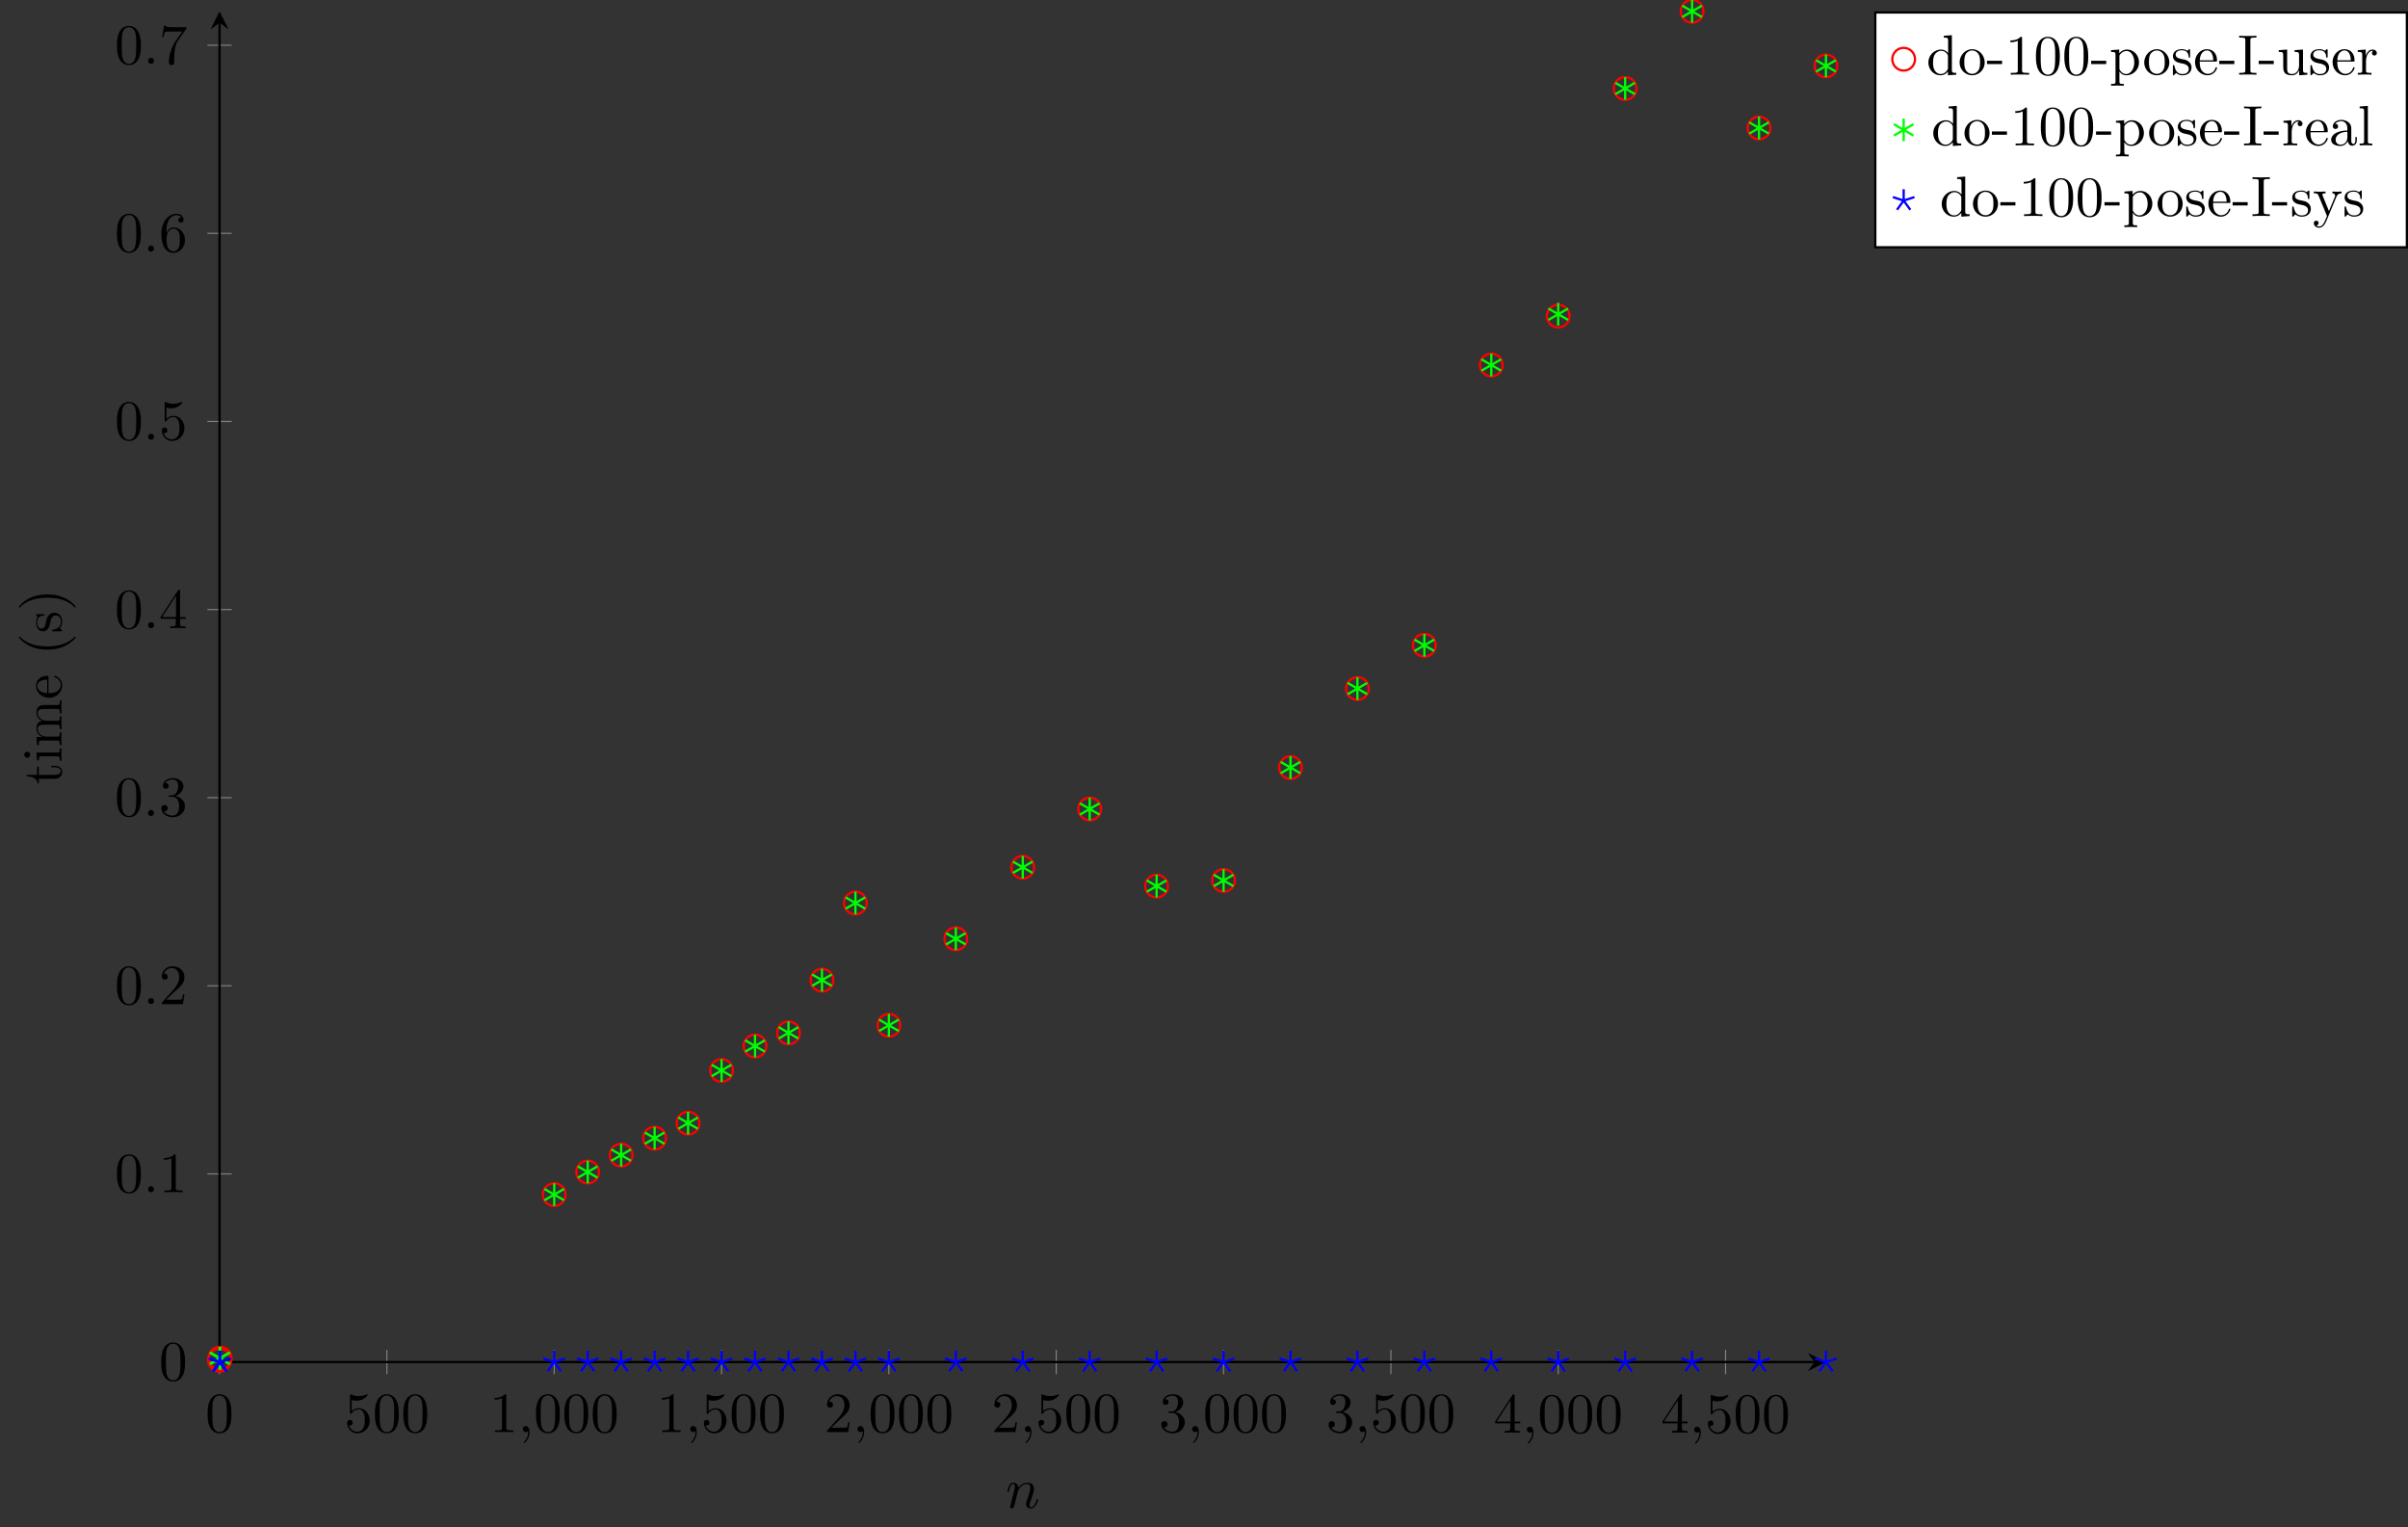 <?xml version="1.0" encoding="UTF-8"?>
<svg xmlns="http://www.w3.org/2000/svg" xmlns:xlink="http://www.w3.org/1999/xlink" width="422.258pt" height="267.778pt" viewBox="0 0 422.258 267.778" version="1.1">
<rect x="0" y="0" width="422.258" height="267.778" fill="#333333" stroke="none"/>
<defs>
<g>
<symbol overflow="visible" id="glyph0-0">
<path style="stroke:none;" d=""/>
</symbol>
<symbol overflow="visible" id="glyph0-1">
<path style="stroke:none;" d="M 4.578 -3.188 C 4.578 -3.984 4.531 -4.781 4.188 -5.516 C 3.734 -6.484 2.906 -6.641 2.5 -6.641 C 1.891 -6.641 1.172 -6.375 0.75 -5.453 C 0.438 -4.766 0.391 -3.984 0.391 -3.188 C 0.391 -2.438 0.422 -1.547 0.844 -0.781 C 1.266 0.016 2 0.219 2.484 0.219 C 3.016 0.219 3.781 0.016 4.219 -0.938 C 4.531 -1.625 4.578 -2.406 4.578 -3.188 Z M 3.766 -3.312 C 3.766 -2.562 3.766 -1.891 3.656 -1.25 C 3.5 -0.297 2.938 0 2.484 0 C 2.094 0 1.5 -0.25 1.328 -1.203 C 1.219 -1.797 1.219 -2.719 1.219 -3.312 C 1.219 -3.953 1.219 -4.609 1.297 -5.141 C 1.484 -6.328 2.234 -6.422 2.484 -6.422 C 2.812 -6.422 3.469 -6.234 3.656 -5.25 C 3.766 -4.688 3.766 -3.938 3.766 -3.312 Z M 3.766 -3.312 "/>
</symbol>
<symbol overflow="visible" id="glyph0-2">
<path style="stroke:none;" d="M 4.469 -2 C 4.469 -3.188 3.656 -4.188 2.578 -4.188 C 2.109 -4.188 1.672 -4.031 1.312 -3.672 L 1.312 -5.625 C 1.516 -5.562 1.844 -5.5 2.156 -5.5 C 3.391 -5.5 4.094 -6.406 4.094 -6.531 C 4.094 -6.594 4.062 -6.641 3.984 -6.641 C 3.984 -6.641 3.953 -6.641 3.906 -6.609 C 3.703 -6.516 3.219 -6.312 2.547 -6.312 C 2.156 -6.312 1.688 -6.391 1.219 -6.594 C 1.141 -6.625 1.109 -6.625 1.109 -6.625 C 1 -6.625 1 -6.547 1 -6.391 L 1 -3.438 C 1 -3.266 1 -3.188 1.141 -3.188 C 1.219 -3.188 1.234 -3.203 1.281 -3.266 C 1.391 -3.422 1.75 -3.969 2.562 -3.969 C 3.078 -3.969 3.328 -3.516 3.406 -3.328 C 3.562 -2.953 3.594 -2.578 3.594 -2.078 C 3.594 -1.719 3.594 -1.125 3.344 -0.703 C 3.109 -0.312 2.734 -0.062 2.281 -0.062 C 1.562 -0.062 0.984 -0.594 0.812 -1.172 C 0.844 -1.172 0.875 -1.156 0.984 -1.156 C 1.312 -1.156 1.484 -1.406 1.484 -1.641 C 1.484 -1.891 1.312 -2.141 0.984 -2.141 C 0.844 -2.141 0.5 -2.062 0.5 -1.609 C 0.5 -0.75 1.188 0.219 2.297 0.219 C 3.453 0.219 4.469 -0.734 4.469 -2 Z M 4.469 -2 "/>
</symbol>
<symbol overflow="visible" id="glyph0-3">
<path style="stroke:none;" d="M 4.172 0 L 4.172 -0.312 L 3.859 -0.312 C 2.953 -0.312 2.938 -0.422 2.938 -0.781 L 2.938 -6.375 C 2.938 -6.625 2.938 -6.641 2.703 -6.641 C 2.078 -6 1.203 -6 0.891 -6 L 0.891 -5.688 C 1.094 -5.688 1.672 -5.688 2.188 -5.953 L 2.188 -0.781 C 2.188 -0.422 2.156 -0.312 1.266 -0.312 L 0.953 -0.312 L 0.953 0 C 1.297 -0.031 2.156 -0.031 2.562 -0.031 C 2.953 -0.031 3.828 -0.031 4.172 0 Z M 4.172 0 "/>
</symbol>
<symbol overflow="visible" id="glyph0-4">
<path style="stroke:none;" d="M 2.031 -0.016 C 2.031 -0.672 1.781 -1.062 1.391 -1.062 C 1.062 -1.062 0.859 -0.812 0.859 -0.531 C 0.859 -0.266 1.062 0 1.391 0 C 1.5 0 1.641 -0.047 1.734 -0.125 C 1.766 -0.156 1.781 -0.156 1.781 -0.156 C 1.781 -0.156 1.797 -0.156 1.797 -0.016 C 1.797 0.734 1.453 1.328 1.125 1.656 C 1.016 1.766 1.016 1.781 1.016 1.812 C 1.016 1.891 1.062 1.922 1.109 1.922 C 1.219 1.922 2.031 1.156 2.031 -0.016 Z M 2.031 -0.016 "/>
</symbol>
<symbol overflow="visible" id="glyph0-5">
<path style="stroke:none;" d="M 4.469 -1.734 L 4.234 -1.734 C 4.172 -1.438 4.109 -1 4 -0.844 C 3.938 -0.766 3.281 -0.766 3.062 -0.766 L 1.266 -0.766 L 2.328 -1.797 C 3.875 -3.172 4.469 -3.703 4.469 -4.703 C 4.469 -5.844 3.578 -6.641 2.359 -6.641 C 1.234 -6.641 0.5 -5.719 0.5 -4.828 C 0.5 -4.281 1 -4.281 1.031 -4.281 C 1.203 -4.281 1.547 -4.391 1.547 -4.812 C 1.547 -5.062 1.359 -5.328 1.016 -5.328 C 0.938 -5.328 0.922 -5.328 0.891 -5.312 C 1.109 -5.969 1.656 -6.328 2.234 -6.328 C 3.141 -6.328 3.562 -5.516 3.562 -4.703 C 3.562 -3.906 3.078 -3.125 2.516 -2.5 L 0.609 -0.375 C 0.5 -0.266 0.5 -0.234 0.5 0 L 4.203 0 Z M 4.469 -1.734 "/>
</symbol>
<symbol overflow="visible" id="glyph0-6">
<path style="stroke:none;" d="M 4.562 -1.703 C 4.562 -2.516 3.922 -3.297 2.891 -3.516 C 3.703 -3.781 4.281 -4.469 4.281 -5.266 C 4.281 -6.078 3.406 -6.641 2.453 -6.641 C 1.453 -6.641 0.688 -6.047 0.688 -5.281 C 0.688 -4.953 0.906 -4.766 1.203 -4.766 C 1.5 -4.766 1.703 -4.984 1.703 -5.281 C 1.703 -5.766 1.234 -5.766 1.094 -5.766 C 1.391 -6.266 2.047 -6.391 2.406 -6.391 C 2.828 -6.391 3.375 -6.172 3.375 -5.281 C 3.375 -5.156 3.344 -4.578 3.094 -4.141 C 2.797 -3.656 2.453 -3.625 2.203 -3.625 C 2.125 -3.609 1.891 -3.594 1.812 -3.594 C 1.734 -3.578 1.672 -3.562 1.672 -3.469 C 1.672 -3.359 1.734 -3.359 1.906 -3.359 L 2.344 -3.359 C 3.156 -3.359 3.531 -2.688 3.531 -1.703 C 3.531 -0.344 2.844 -0.062 2.406 -0.062 C 1.969 -0.062 1.219 -0.234 0.875 -0.812 C 1.219 -0.766 1.531 -0.984 1.531 -1.359 C 1.531 -1.719 1.266 -1.922 0.984 -1.922 C 0.734 -1.922 0.422 -1.781 0.422 -1.344 C 0.422 -0.438 1.344 0.219 2.438 0.219 C 3.656 0.219 4.562 -0.688 4.562 -1.703 Z M 4.562 -1.703 "/>
</symbol>
<symbol overflow="visible" id="glyph0-7">
<path style="stroke:none;" d="M 4.688 -1.641 L 4.688 -1.953 L 3.703 -1.953 L 3.703 -6.484 C 3.703 -6.688 3.703 -6.75 3.531 -6.75 C 3.453 -6.75 3.422 -6.75 3.344 -6.625 L 0.281 -1.953 L 0.281 -1.641 L 2.938 -1.641 L 2.938 -0.781 C 2.938 -0.422 2.906 -0.312 2.172 -0.312 L 1.969 -0.312 L 1.969 0 C 2.375 -0.031 2.891 -0.031 3.312 -0.031 C 3.734 -0.031 4.25 -0.031 4.672 0 L 4.672 -0.312 L 4.453 -0.312 C 3.719 -0.312 3.703 -0.422 3.703 -0.781 L 3.703 -1.641 Z M 2.984 -1.953 L 0.562 -1.953 L 2.984 -5.672 Z M 2.984 -1.953 "/>
</symbol>
<symbol overflow="visible" id="glyph0-8">
<path style="stroke:none;" d="M 1.906 -0.531 C 1.906 -0.812 1.672 -1.062 1.391 -1.062 C 1.094 -1.062 0.859 -0.812 0.859 -0.531 C 0.859 -0.234 1.094 0 1.391 0 C 1.672 0 1.906 -0.234 1.906 -0.531 Z M 1.906 -0.531 "/>
</symbol>
<symbol overflow="visible" id="glyph0-9">
<path style="stroke:none;" d="M 4.562 -2.031 C 4.562 -3.297 3.672 -4.25 2.562 -4.25 C 1.891 -4.25 1.516 -3.75 1.312 -3.266 L 1.312 -3.516 C 1.312 -6.031 2.547 -6.391 3.062 -6.391 C 3.297 -6.391 3.719 -6.328 3.938 -5.984 C 3.781 -5.984 3.391 -5.984 3.391 -5.547 C 3.391 -5.234 3.625 -5.078 3.844 -5.078 C 4 -5.078 4.312 -5.172 4.312 -5.562 C 4.312 -6.156 3.875 -6.641 3.047 -6.641 C 1.766 -6.641 0.422 -5.359 0.422 -3.156 C 0.422 -0.484 1.578 0.219 2.5 0.219 C 3.609 0.219 4.562 -0.719 4.562 -2.031 Z M 3.656 -2.047 C 3.656 -1.562 3.656 -1.062 3.484 -0.703 C 3.188 -0.109 2.734 -0.062 2.5 -0.062 C 1.875 -0.062 1.578 -0.656 1.516 -0.812 C 1.328 -1.281 1.328 -2.078 1.328 -2.25 C 1.328 -3.031 1.656 -4.031 2.547 -4.031 C 2.719 -4.031 3.172 -4.031 3.484 -3.406 C 3.656 -3.047 3.656 -2.531 3.656 -2.047 Z M 3.656 -2.047 "/>
</symbol>
<symbol overflow="visible" id="glyph0-10">
<path style="stroke:none;" d="M 4.828 -6.422 L 2.406 -6.422 C 1.203 -6.422 1.172 -6.547 1.141 -6.734 L 0.891 -6.734 L 0.562 -4.688 L 0.812 -4.688 C 0.844 -4.844 0.922 -5.469 1.062 -5.594 C 1.125 -5.656 1.906 -5.656 2.031 -5.656 L 4.094 -5.656 L 2.984 -4.078 C 2.078 -2.734 1.75 -1.344 1.75 -0.328 C 1.75 -0.234 1.75 0.219 2.219 0.219 C 2.672 0.219 2.672 -0.234 2.672 -0.328 L 2.672 -0.844 C 2.672 -1.391 2.703 -1.938 2.781 -2.469 C 2.828 -2.703 2.953 -3.562 3.406 -4.172 L 4.75 -6.078 C 4.828 -6.188 4.828 -6.203 4.828 -6.422 Z M 4.828 -6.422 "/>
</symbol>
<symbol overflow="visible" id="glyph0-11">
<path style="stroke:none;" d="M 5.688 -1.422 C 5.688 -1.531 5.609 -1.531 5.578 -1.531 C 5.469 -1.531 5.469 -1.5 5.422 -1.344 C 5.219 -0.672 4.891 -0.109 4.406 -0.109 C 4.234 -0.109 4.172 -0.203 4.172 -0.438 C 4.172 -0.688 4.25 -0.922 4.344 -1.141 C 4.531 -1.672 4.953 -2.766 4.953 -3.344 C 4.953 -4 4.531 -4.406 3.812 -4.406 C 2.906 -4.406 2.422 -3.766 2.25 -3.531 C 2.203 -4.094 1.797 -4.406 1.328 -4.406 C 0.875 -4.406 0.688 -4.016 0.594 -3.844 C 0.422 -3.5 0.297 -2.906 0.297 -2.875 C 0.297 -2.766 0.406 -2.766 0.406 -2.766 C 0.516 -2.766 0.516 -2.781 0.578 -3 C 0.75 -3.703 0.953 -4.188 1.312 -4.188 C 1.5 -4.188 1.609 -4.062 1.609 -3.734 C 1.609 -3.516 1.578 -3.406 1.453 -2.891 L 0.875 -0.594 C 0.844 -0.438 0.781 -0.203 0.781 -0.156 C 0.781 0.016 0.922 0.109 1.078 0.109 C 1.203 0.109 1.375 0.031 1.453 -0.172 C 1.453 -0.188 1.578 -0.656 1.641 -0.906 L 1.859 -1.797 C 1.906 -2.031 1.969 -2.25 2.031 -2.469 L 2.156 -2.969 C 2.297 -3.281 2.828 -4.188 3.781 -4.188 C 4.234 -4.188 4.312 -3.812 4.312 -3.484 C 4.312 -2.875 3.828 -1.594 3.672 -1.172 C 3.578 -0.938 3.562 -0.812 3.562 -0.703 C 3.562 -0.234 3.922 0.109 4.391 0.109 C 5.328 0.109 5.688 -1.344 5.688 -1.422 Z M 5.688 -1.422 "/>
</symbol>
<symbol overflow="visible" id="glyph1-0">
<path style="stroke:none;" d=""/>
</symbol>
<symbol overflow="visible" id="glyph1-1">
<path style="stroke:none;" d="M -1.234 -3.312 L -1.797 -3.312 L -1.797 -3.062 L -1.25 -3.062 C -0.516 -3.062 -0.141 -2.766 -0.141 -2.391 C -0.141 -1.719 -1.047 -1.719 -1.219 -1.719 L -3.984 -1.719 L -3.984 -3.156 L -4.297 -3.156 L -4.297 -1.719 L -6.125 -1.719 L -6.125 -1.469 C -5.312 -1.469 -4.25 -1.172 -4.203 -0.188 L -3.984 -0.188 L -3.984 -1.031 L -1.234 -1.031 C -0.016 -1.031 0.109 -1.969 0.109 -2.328 C 0.109 -3.031 -0.594 -3.312 -1.234 -3.312 Z M -1.234 -3.312 "/>
</symbol>
<symbol overflow="visible" id="glyph1-2">
<path style="stroke:none;" d="M 0 -2.469 L -0.312 -2.469 C -0.312 -1.797 -0.359 -1.766 -0.75 -1.766 L -4.406 -1.766 L -4.297 -0.375 L -3.984 -0.375 C -3.984 -1.016 -3.922 -1.109 -3.438 -1.109 L -0.75 -1.109 C -0.312 -1.109 -0.312 -1 -0.312 -0.328 L 0 -0.328 L -0.031 -1.422 C -0.031 -1.781 -0.016 -2.125 0 -2.469 Z M -6.016 -1.906 C -6.297 -1.906 -6.547 -1.688 -6.547 -1.391 C -6.547 -1.047 -6.266 -0.844 -6.016 -0.844 C -5.75 -0.844 -5.5 -1.078 -5.5 -1.375 C -5.5 -1.719 -5.766 -1.906 -6.016 -1.906 Z M -6.016 -1.906 "/>
</symbol>
<symbol overflow="visible" id="glyph1-3">
<path style="stroke:none;" d="M 0 -8.109 L -0.312 -8.109 C -0.312 -7.594 -0.312 -7.344 -0.609 -7.328 L -2.516 -7.328 C -3.375 -7.328 -3.672 -7.328 -4.031 -7.016 C -4.203 -6.875 -4.406 -6.547 -4.406 -5.969 C -4.406 -5.141 -3.812 -4.688 -3.422 -4.531 C -4.297 -4.391 -4.406 -3.656 -4.406 -3.203 C -4.406 -2.469 -3.984 -2 -3.359 -1.719 L -4.406 -1.719 L -4.297 -0.312 L -3.984 -0.312 C -3.984 -1.016 -3.922 -1.094 -3.422 -1.094 L -0.75 -1.094 C -0.312 -1.094 -0.312 -0.984 -0.312 -0.312 L 0 -0.312 L -0.031 -1.453 L 0 -2.562 L -0.312 -2.562 C -0.312 -1.891 -0.312 -1.781 -0.75 -1.781 L -2.594 -1.781 C -3.625 -1.781 -4.188 -2.5 -4.188 -3.125 C -4.188 -3.766 -3.656 -3.875 -3.078 -3.875 L -0.75 -3.875 C -0.312 -3.875 -0.312 -3.766 -0.312 -3.094 L 0 -3.094 L -0.031 -4.219 L 0 -5.328 L -0.312 -5.328 C -0.312 -4.672 -0.312 -4.562 -0.75 -4.562 L -2.594 -4.562 C -3.625 -4.562 -4.188 -5.266 -4.188 -5.906 C -4.188 -6.531 -3.656 -6.641 -3.078 -6.641 L -0.75 -6.641 C -0.312 -6.641 -0.312 -6.531 -0.312 -5.859 L 0 -5.859 L -0.031 -6.984 Z M 0 -8.109 "/>
</symbol>
<symbol overflow="visible" id="glyph1-4">
<path style="stroke:none;" d="M -1.188 -4.141 C -1.281 -4.141 -1.312 -4.062 -1.312 -4 C -1.312 -3.922 -1.25 -3.891 -1.172 -3.875 C -0.141 -3.531 -0.141 -2.625 -0.141 -2.531 C -0.141 -2.031 -0.438 -1.641 -0.812 -1.406 C -1.281 -1.109 -1.938 -1.109 -2.297 -1.109 L -2.297 -3.891 C -2.297 -4.109 -2.297 -4.141 -2.516 -4.141 C -3.5 -4.141 -4.469 -3.594 -4.469 -2.359 C -4.469 -1.203 -3.438 -0.281 -2.188 -0.281 C -0.859 -0.281 0.109 -1.328 0.109 -2.469 C 0.109 -3.688 -1 -4.141 -1.188 -4.141 Z M -2.516 -3.484 L -2.516 -1.109 C -4 -1.172 -4.25 -2.016 -4.25 -2.359 C -4.25 -3.375 -2.906 -3.484 -2.516 -3.484 Z M -2.516 -3.484 "/>
</symbol>
<symbol overflow="visible" id="glyph1-5">
<path style="stroke:none;" d="M 2.391 -3.297 C 2.359 -3.297 2.344 -3.297 2.172 -3.125 C 0.922 -1.891 -0.969 -1.562 -2.5 -1.562 C -4.234 -1.562 -5.969 -1.938 -7.203 -3.172 C -7.328 -3.297 -7.344 -3.297 -7.375 -3.297 C -7.453 -3.297 -7.484 -3.266 -7.484 -3.203 C -7.484 -3.094 -6.797 -2.203 -5.531 -1.609 C -4.438 -1.109 -3.328 -0.984 -2.5 -0.984 C -1.719 -0.984 -0.516 -1.094 0.625 -1.641 C 1.844 -2.25 2.5 -3.094 2.5 -3.203 C 2.5 -3.266 2.469 -3.297 2.391 -3.297 Z M 2.391 -3.297 "/>
</symbol>
<symbol overflow="visible" id="glyph1-6">
<path style="stroke:none;" d="M -1.281 -3.594 C -1.797 -3.594 -2.109 -3.297 -2.219 -3.172 C -2.547 -2.844 -2.625 -2.453 -2.703 -2.031 C -2.812 -1.469 -2.938 -0.812 -3.516 -0.812 C -3.875 -0.812 -4.281 -1.062 -4.281 -1.922 C -4.281 -3.016 -3.375 -3.078 -3.078 -3.094 C -2.984 -3.094 -2.984 -3.203 -2.984 -3.203 C -2.984 -3.344 -3.031 -3.344 -3.219 -3.344 L -4.234 -3.344 C -4.391 -3.344 -4.469 -3.344 -4.469 -3.234 C -4.469 -3.188 -4.469 -3.156 -4.344 -3.031 C -4.312 -3 -4.219 -2.906 -4.188 -2.859 C -4.469 -2.484 -4.469 -2.078 -4.469 -1.922 C -4.469 -0.703 -3.797 -0.328 -3.234 -0.328 C -2.891 -0.328 -2.609 -0.484 -2.391 -0.75 C -2.141 -1.078 -2.078 -1.359 -1.938 -2.078 C -1.891 -2.297 -1.734 -3.109 -1.016 -3.109 C -0.516 -3.109 -0.109 -2.766 -0.109 -1.984 C -0.109 -1.141 -0.672 -0.781 -1.531 -0.594 C -1.656 -0.562 -1.688 -0.562 -1.688 -0.453 C -1.688 -0.328 -1.625 -0.328 -1.453 -0.328 L -0.125 -0.328 C 0.047 -0.328 0.109 -0.328 0.109 -0.438 C 0.109 -0.484 0.094 -0.5 -0.094 -0.688 C -0.109 -0.703 -0.125 -0.703 -0.312 -0.891 C 0.094 -1.328 0.109 -1.781 0.109 -1.984 C 0.109 -3.125 -0.562 -3.594 -1.281 -3.594 Z M -1.281 -3.594 "/>
</symbol>
<symbol overflow="visible" id="glyph1-7">
<path style="stroke:none;" d="M -2.5 -2.875 C -3.266 -2.875 -4.469 -2.766 -5.609 -2.219 C -6.828 -1.625 -7.484 -0.766 -7.484 -0.672 C -7.484 -0.609 -7.438 -0.562 -7.375 -0.562 C -7.344 -0.562 -7.328 -0.562 -7.141 -0.75 C -6.156 -1.734 -4.578 -2.297 -2.5 -2.297 C -0.781 -2.297 0.969 -1.938 2.219 -0.703 C 2.344 -0.562 2.359 -0.562 2.391 -0.562 C 2.453 -0.562 2.5 -0.609 2.5 -0.672 C 2.5 -0.766 1.812 -1.672 0.547 -2.25 C -0.547 -2.766 -1.656 -2.875 -2.5 -2.875 Z M -2.5 -2.875 "/>
</symbol>
<symbol overflow="visible" id="glyph2-0">
<path style="stroke:none;" d=""/>
</symbol>
<symbol overflow="visible" id="glyph2-1">
<path style="stroke:none;" d="M 5.25 0 L 5.25 -0.312 C 4.562 -0.312 4.469 -0.375 4.469 -0.875 L 4.469 -6.922 L 3.047 -6.812 L 3.047 -6.5 C 3.734 -6.5 3.812 -6.438 3.812 -5.938 L 3.812 -3.781 C 3.531 -4.141 3.094 -4.406 2.562 -4.406 C 1.391 -4.406 0.344 -3.422 0.344 -2.141 C 0.344 -0.875 1.312 0.109 2.453 0.109 C 3.094 0.109 3.531 -0.234 3.781 -0.547 L 3.781 0.109 Z M 3.781 -1.172 C 3.781 -1 3.781 -0.984 3.672 -0.812 C 3.375 -0.328 2.938 -0.109 2.5 -0.109 C 2.047 -0.109 1.688 -0.375 1.453 -0.75 C 1.203 -1.156 1.172 -1.719 1.172 -2.141 C 1.172 -2.5 1.188 -3.094 1.469 -3.547 C 1.688 -3.859 2.062 -4.188 2.609 -4.188 C 2.953 -4.188 3.375 -4.031 3.672 -3.594 C 3.781 -3.422 3.781 -3.406 3.781 -3.219 Z M 3.781 -1.172 "/>
</symbol>
<symbol overflow="visible" id="glyph2-2">
<path style="stroke:none;" d="M 4.688 -2.141 C 4.688 -3.406 3.703 -4.469 2.5 -4.469 C 1.25 -4.469 0.281 -3.375 0.281 -2.141 C 0.281 -0.844 1.312 0.109 2.484 0.109 C 3.688 0.109 4.688 -0.875 4.688 -2.141 Z M 3.875 -2.219 C 3.875 -1.859 3.875 -1.312 3.656 -0.875 C 3.422 -0.422 2.984 -0.141 2.5 -0.141 C 2.062 -0.141 1.625 -0.344 1.359 -0.812 C 1.109 -1.25 1.109 -1.859 1.109 -2.219 C 1.109 -2.609 1.109 -3.141 1.344 -3.578 C 1.609 -4.031 2.078 -4.25 2.484 -4.25 C 2.922 -4.25 3.344 -4.031 3.609 -3.594 C 3.875 -3.172 3.875 -2.594 3.875 -2.219 Z M 3.875 -2.219 "/>
</symbol>
<symbol overflow="visible" id="glyph2-3">
<path style="stroke:none;" d="M 2.75 -1.859 L 2.75 -2.438 L 0.109 -2.438 L 0.109 -1.859 Z M 2.75 -1.859 "/>
</symbol>
<symbol overflow="visible" id="glyph2-4">
<path style="stroke:none;" d="M 4.172 0 L 4.172 -0.312 L 3.859 -0.312 C 2.953 -0.312 2.938 -0.422 2.938 -0.781 L 2.938 -6.375 C 2.938 -6.625 2.938 -6.641 2.703 -6.641 C 2.078 -6 1.203 -6 0.891 -6 L 0.891 -5.688 C 1.094 -5.688 1.672 -5.688 2.188 -5.953 L 2.188 -0.781 C 2.188 -0.422 2.156 -0.312 1.266 -0.312 L 0.953 -0.312 L 0.953 0 C 1.297 -0.031 2.156 -0.031 2.562 -0.031 C 2.953 -0.031 3.828 -0.031 4.172 0 Z M 4.172 0 "/>
</symbol>
<symbol overflow="visible" id="glyph2-5">
<path style="stroke:none;" d="M 4.578 -3.188 C 4.578 -3.984 4.531 -4.781 4.188 -5.516 C 3.734 -6.484 2.906 -6.641 2.5 -6.641 C 1.891 -6.641 1.172 -6.375 0.75 -5.453 C 0.438 -4.766 0.391 -3.984 0.391 -3.188 C 0.391 -2.438 0.422 -1.547 0.844 -0.781 C 1.266 0.016 2 0.219 2.484 0.219 C 3.016 0.219 3.781 0.016 4.219 -0.938 C 4.531 -1.625 4.578 -2.406 4.578 -3.188 Z M 3.766 -3.312 C 3.766 -2.562 3.766 -1.891 3.656 -1.25 C 3.5 -0.297 2.938 0 2.484 0 C 2.094 0 1.5 -0.25 1.328 -1.203 C 1.219 -1.797 1.219 -2.719 1.219 -3.312 C 1.219 -3.953 1.219 -4.609 1.297 -5.141 C 1.484 -6.328 2.234 -6.422 2.484 -6.422 C 2.812 -6.422 3.469 -6.234 3.656 -5.25 C 3.766 -4.688 3.766 -3.938 3.766 -3.312 Z M 3.766 -3.312 "/>
</symbol>
<symbol overflow="visible" id="glyph2-6">
<path style="stroke:none;" d="M 5.188 -2.156 C 5.188 -3.422 4.234 -4.406 3.109 -4.406 C 2.328 -4.406 1.906 -3.969 1.719 -3.75 L 1.719 -4.406 L 0.281 -4.297 L 0.281 -3.984 C 0.984 -3.984 1.062 -3.922 1.062 -3.484 L 1.062 1.172 C 1.062 1.625 0.953 1.625 0.281 1.625 L 0.281 1.938 L 1.391 1.906 L 2.516 1.938 L 2.516 1.625 C 1.859 1.625 1.75 1.625 1.75 1.172 L 1.75 -0.594 C 1.797 -0.422 2.219 0.109 2.969 0.109 C 4.156 0.109 5.188 -0.875 5.188 -2.156 Z M 4.359 -2.156 C 4.359 -0.953 3.672 -0.109 2.938 -0.109 C 2.531 -0.109 2.156 -0.312 1.891 -0.719 C 1.75 -0.922 1.75 -0.938 1.75 -1.141 L 1.75 -3.359 C 2.031 -3.875 2.516 -4.156 3.031 -4.156 C 3.766 -4.156 4.359 -3.281 4.359 -2.156 Z M 4.359 -2.156 "/>
</symbol>
<symbol overflow="visible" id="glyph2-7">
<path style="stroke:none;" d="M 3.594 -1.281 C 3.594 -1.797 3.297 -2.109 3.172 -2.219 C 2.844 -2.547 2.453 -2.625 2.031 -2.703 C 1.469 -2.812 0.812 -2.938 0.812 -3.516 C 0.812 -3.875 1.062 -4.281 1.922 -4.281 C 3.016 -4.281 3.078 -3.375 3.094 -3.078 C 3.094 -2.984 3.203 -2.984 3.203 -2.984 C 3.344 -2.984 3.344 -3.031 3.344 -3.219 L 3.344 -4.234 C 3.344 -4.391 3.344 -4.469 3.234 -4.469 C 3.188 -4.469 3.156 -4.469 3.031 -4.344 C 3 -4.312 2.906 -4.219 2.859 -4.188 C 2.484 -4.469 2.078 -4.469 1.922 -4.469 C 0.703 -4.469 0.328 -3.797 0.328 -3.234 C 0.328 -2.891 0.484 -2.609 0.75 -2.391 C 1.078 -2.141 1.359 -2.078 2.078 -1.938 C 2.297 -1.891 3.109 -1.734 3.109 -1.016 C 3.109 -0.516 2.766 -0.109 1.984 -0.109 C 1.141 -0.109 0.781 -0.672 0.594 -1.531 C 0.562 -1.656 0.562 -1.688 0.453 -1.688 C 0.328 -1.688 0.328 -1.625 0.328 -1.453 L 0.328 -0.125 C 0.328 0.047 0.328 0.109 0.438 0.109 C 0.484 0.109 0.5 0.094 0.688 -0.094 C 0.703 -0.109 0.703 -0.125 0.891 -0.312 C 1.328 0.094 1.781 0.109 1.984 0.109 C 3.125 0.109 3.594 -0.562 3.594 -1.281 Z M 3.594 -1.281 "/>
</symbol>
<symbol overflow="visible" id="glyph2-8">
<path style="stroke:none;" d="M 4.141 -1.188 C 4.141 -1.281 4.062 -1.312 4 -1.312 C 3.922 -1.312 3.891 -1.25 3.875 -1.172 C 3.531 -0.141 2.625 -0.141 2.531 -0.141 C 2.031 -0.141 1.641 -0.438 1.406 -0.812 C 1.109 -1.281 1.109 -1.938 1.109 -2.297 L 3.891 -2.297 C 4.109 -2.297 4.141 -2.297 4.141 -2.516 C 4.141 -3.5 3.594 -4.469 2.359 -4.469 C 1.203 -4.469 0.281 -3.438 0.281 -2.188 C 0.281 -0.859 1.328 0.109 2.469 0.109 C 3.688 0.109 4.141 -1 4.141 -1.188 Z M 3.484 -2.516 L 1.109 -2.516 C 1.172 -4 2.016 -4.25 2.359 -4.25 C 3.375 -4.25 3.484 -2.906 3.484 -2.516 Z M 3.484 -2.516 "/>
</symbol>
<symbol overflow="visible" id="glyph2-9">
<path style="stroke:none;" d="M 3.312 0 L 3.312 -0.312 L 3.062 -0.312 C 2.266 -0.312 2.25 -0.422 2.25 -0.781 L 2.25 -6.031 C 2.25 -6.391 2.266 -6.5 3.062 -6.5 L 3.312 -6.5 L 3.312 -6.812 C 2.969 -6.781 2.188 -6.781 1.797 -6.781 C 1.422 -6.781 0.625 -6.781 0.281 -6.812 L 0.281 -6.5 L 0.531 -6.5 C 1.328 -6.5 1.359 -6.391 1.359 -6.031 L 1.359 -0.781 C 1.359 -0.422 1.328 -0.312 0.531 -0.312 L 0.281 -0.312 L 0.281 0 C 0.625 -0.031 1.422 -0.031 1.797 -0.031 C 2.188 -0.031 2.969 -0.031 3.312 0 Z M 3.312 0 "/>
</symbol>
<symbol overflow="visible" id="glyph2-10">
<path style="stroke:none;" d="M 5.328 0 L 5.328 -0.312 C 4.641 -0.312 4.562 -0.375 4.562 -0.875 L 4.562 -4.406 L 3.094 -4.297 L 3.094 -3.984 C 3.781 -3.984 3.875 -3.922 3.875 -3.422 L 3.875 -1.656 C 3.875 -0.781 3.391 -0.109 2.656 -0.109 C 1.828 -0.109 1.781 -0.578 1.781 -1.094 L 1.781 -4.406 L 0.312 -4.297 L 0.312 -3.984 C 1.094 -3.984 1.094 -3.953 1.094 -3.078 L 1.094 -1.578 C 1.094 -0.797 1.094 0.109 2.609 0.109 C 3.172 0.109 3.609 -0.172 3.891 -0.781 L 3.891 0.109 Z M 5.328 0 "/>
</symbol>
<symbol overflow="visible" id="glyph2-11">
<path style="stroke:none;" d="M 3.625 -3.797 C 3.625 -4.109 3.312 -4.406 2.891 -4.406 C 2.156 -4.406 1.797 -3.734 1.672 -3.312 L 1.672 -4.406 L 0.281 -4.297 L 0.281 -3.984 C 0.984 -3.984 1.062 -3.922 1.062 -3.422 L 1.062 -0.75 C 1.062 -0.312 0.953 -0.312 0.281 -0.312 L 0.281 0 L 1.422 -0.031 C 1.812 -0.031 2.281 -0.031 2.688 0 L 2.688 -0.312 L 2.469 -0.312 C 1.734 -0.312 1.719 -0.422 1.719 -0.781 L 1.719 -2.312 C 1.719 -3.297 2.141 -4.188 2.891 -4.188 C 2.953 -4.188 2.984 -4.188 3 -4.172 C 2.969 -4.172 2.766 -4.047 2.766 -3.781 C 2.766 -3.516 2.984 -3.359 3.203 -3.359 C 3.375 -3.359 3.625 -3.484 3.625 -3.797 Z M 3.625 -3.797 "/>
</symbol>
<symbol overflow="visible" id="glyph2-12">
<path style="stroke:none;" d="M 4.812 -0.891 L 4.812 -1.453 L 4.562 -1.453 L 4.562 -0.891 C 4.562 -0.312 4.312 -0.25 4.203 -0.25 C 3.875 -0.25 3.844 -0.703 3.844 -0.75 L 3.844 -2.734 C 3.844 -3.156 3.844 -3.547 3.484 -3.922 C 3.094 -4.312 2.594 -4.469 2.109 -4.469 C 1.297 -4.469 0.609 -4 0.609 -3.344 C 0.609 -3.047 0.812 -2.875 1.062 -2.875 C 1.344 -2.875 1.531 -3.078 1.531 -3.328 C 1.531 -3.453 1.469 -3.781 1.016 -3.781 C 1.281 -4.141 1.781 -4.25 2.094 -4.25 C 2.578 -4.25 3.156 -3.859 3.156 -2.969 L 3.156 -2.609 C 2.641 -2.578 1.938 -2.547 1.312 -2.25 C 0.562 -1.906 0.312 -1.391 0.312 -0.953 C 0.312 -0.141 1.281 0.109 1.906 0.109 C 2.578 0.109 3.031 -0.297 3.219 -0.75 C 3.266 -0.359 3.531 0.062 4 0.062 C 4.203 0.062 4.812 -0.078 4.812 -0.891 Z M 3.156 -1.391 C 3.156 -0.453 2.438 -0.109 1.984 -0.109 C 1.5 -0.109 1.094 -0.453 1.094 -0.953 C 1.094 -1.5 1.5 -2.328 3.156 -2.391 Z M 3.156 -1.391 "/>
</symbol>
<symbol overflow="visible" id="glyph2-13">
<path style="stroke:none;" d="M 2.547 0 L 2.547 -0.312 C 1.875 -0.312 1.766 -0.312 1.766 -0.75 L 1.766 -6.922 L 0.328 -6.812 L 0.328 -6.5 C 1.031 -6.5 1.109 -6.438 1.109 -5.938 L 1.109 -0.75 C 1.109 -0.312 1 -0.312 0.328 -0.312 L 0.328 0 L 1.438 -0.031 Z M 2.547 0 "/>
</symbol>
<symbol overflow="visible" id="glyph2-14">
<path style="stroke:none;" d="M 5.062 -3.984 L 5.062 -4.297 C 4.828 -4.281 4.547 -4.266 4.312 -4.266 L 3.453 -4.297 L 3.453 -3.984 C 3.766 -3.984 3.922 -3.812 3.922 -3.562 C 3.922 -3.453 3.906 -3.438 3.859 -3.312 L 2.844 -0.875 L 1.75 -3.547 C 1.703 -3.656 1.688 -3.688 1.688 -3.734 C 1.688 -3.984 2.047 -3.984 2.25 -3.984 L 2.25 -4.297 L 1.156 -4.266 C 0.891 -4.266 0.484 -4.281 0.188 -4.297 L 0.188 -3.984 C 0.672 -3.984 0.859 -3.984 1 -3.641 L 2.5 0 L 2.25 0.594 C 2.031 1.141 1.75 1.828 1.109 1.828 C 1.062 1.828 0.828 1.828 0.641 1.641 C 0.953 1.609 1.031 1.391 1.031 1.219 C 1.031 0.969 0.844 0.812 0.609 0.812 C 0.406 0.812 0.188 0.938 0.188 1.234 C 0.188 1.688 0.609 2.047 1.109 2.047 C 1.734 2.047 2.141 1.469 2.375 0.906 L 4.141 -3.344 C 4.391 -3.984 4.906 -3.984 5.062 -3.984 Z M 5.062 -3.984 "/>
</symbol>
</g>
<clipPath id="clip1">
  <path d="M 328 2 L 422.258 2 L 422.258 44 L 328 44 Z M 328 2 "/>
</clipPath>
<clipPath id="clip2">
  <path d="M 328 1 L 422.258 1 L 422.258 44 L 328 44 Z M 328 1 "/>
</clipPath>
</defs>
<g id="surface1">
<path style="fill:none;stroke-width:0.199;stroke-linecap:butt;stroke-linejoin:miter;stroke:rgb(50%,50%,50%);stroke-opacity:1;stroke-miterlimit:10;" d="M -0.001 -2.127 L -0.001 2.127 M 29.343 -2.127 L 29.343 2.127 M 58.687 -2.127 L 58.687 2.127 M 88.03 -2.127 L 88.03 2.127 M 117.37 -2.127 L 117.37 2.127 M 146.714 -2.127 L 146.714 2.127 M 176.058 -2.127 L 176.058 2.127 M 205.401 -2.127 L 205.401 2.127 M 234.741 -2.127 L 234.741 2.127 M 264.085 -2.127 L 264.085 2.127 " transform="matrix(1,0,0,-1,38.501,238.791)"/>
<path style="fill:none;stroke-width:0.199;stroke-linecap:butt;stroke-linejoin:miter;stroke:rgb(50%,50%,50%);stroke-opacity:1;stroke-miterlimit:10;" d="M -2.126 0.002 L 2.128 0.002 M -2.126 32.982 L 2.128 32.982 M -2.126 65.963 L 2.128 65.963 M -2.126 98.943 L 2.128 98.943 M -2.126 131.924 L 2.128 131.924 M -2.126 164.904 L 2.128 164.904 M -2.126 197.885 L 2.128 197.885 M -2.126 230.865 L 2.128 230.865 " transform="matrix(1,0,0,-1,38.501,238.791)"/>
<path style="fill:none;stroke-width:0.399;stroke-linecap:butt;stroke-linejoin:miter;stroke:rgb(0%,0%,0%);stroke-opacity:1;stroke-miterlimit:10;" d="M -0.001 0.002 L 279.698 0.002 " transform="matrix(1,0,0,-1,38.501,238.791)"/>
<path style=" stroke:none;fill-rule:nonzero;fill:rgb(0%,0%,0%);fill-opacity:1;" d="M 320.191 238.789 L 317.004 237.195 L 318.199 238.789 L 317.004 240.387 "/>
<path style="fill:none;stroke-width:0.399;stroke-linecap:butt;stroke-linejoin:miter;stroke:rgb(0%,0%,0%);stroke-opacity:1;stroke-miterlimit:10;" d="M -0.001 0.002 L -0.001 234.811 " transform="matrix(1,0,0,-1,38.501,238.791)"/>
<path style=" stroke:none;fill-rule:nonzero;fill:rgb(0%,0%,0%);fill-opacity:1;" d="M 38.5 1.988 L 36.906 5.176 L 38.5 3.98 L 40.094 5.176 "/>
<g style="fill:rgb(0%,0%,0%);fill-opacity:1;">
  <use xlink:href="#glyph0-1" x="36.011" y="251.072"/>
</g>
<g style="fill:rgb(0%,0%,0%);fill-opacity:1;">
  <use xlink:href="#glyph0-2" x="60.372" y="251.072"/>
  <use xlink:href="#glyph0-1" x="65.353" y="251.072"/>
  <use xlink:href="#glyph0-1" x="70.335" y="251.072"/>
</g>
<g style="fill:rgb(0%,0%,0%);fill-opacity:1;">
  <use xlink:href="#glyph0-3" x="85.839" y="251.072"/>
  <use xlink:href="#glyph0-4" x="90.82" y="251.072"/>
  <use xlink:href="#glyph0-1" x="93.59" y="251.072"/>
  <use xlink:href="#glyph0-1" x="98.571" y="251.072"/>
  <use xlink:href="#glyph0-1" x="103.553" y="251.072"/>
</g>
<g style="fill:rgb(0%,0%,0%);fill-opacity:1;">
  <use xlink:href="#glyph0-3" x="115.181" y="251.072"/>
  <use xlink:href="#glyph0-4" x="120.162" y="251.072"/>
  <use xlink:href="#glyph0-2" x="122.932" y="251.072"/>
  <use xlink:href="#glyph0-1" x="127.913" y="251.072"/>
  <use xlink:href="#glyph0-1" x="132.895" y="251.072"/>
</g>
<g style="fill:rgb(0%,0%,0%);fill-opacity:1;">
  <use xlink:href="#glyph0-5" x="144.524" y="251.072"/>
  <use xlink:href="#glyph0-4" x="149.505" y="251.072"/>
  <use xlink:href="#glyph0-1" x="152.275" y="251.072"/>
  <use xlink:href="#glyph0-1" x="157.256" y="251.072"/>
  <use xlink:href="#glyph0-1" x="162.238" y="251.072"/>
</g>
<g style="fill:rgb(0%,0%,0%);fill-opacity:1;">
  <use xlink:href="#glyph0-5" x="173.866" y="251.072"/>
  <use xlink:href="#glyph0-4" x="178.847" y="251.072"/>
  <use xlink:href="#glyph0-2" x="181.617" y="251.072"/>
  <use xlink:href="#glyph0-1" x="186.598" y="251.072"/>
  <use xlink:href="#glyph0-1" x="191.58" y="251.072"/>
</g>
<g style="fill:rgb(0%,0%,0%);fill-opacity:1;">
  <use xlink:href="#glyph0-6" x="203.209" y="251.072"/>
  <use xlink:href="#glyph0-4" x="208.19" y="251.072"/>
  <use xlink:href="#glyph0-1" x="210.96" y="251.072"/>
  <use xlink:href="#glyph0-1" x="215.941" y="251.072"/>
  <use xlink:href="#glyph0-1" x="220.923" y="251.072"/>
</g>
<g style="fill:rgb(0%,0%,0%);fill-opacity:1;">
  <use xlink:href="#glyph0-6" x="232.551" y="251.072"/>
  <use xlink:href="#glyph0-4" x="237.532" y="251.072"/>
  <use xlink:href="#glyph0-2" x="240.302" y="251.072"/>
  <use xlink:href="#glyph0-1" x="245.283" y="251.072"/>
  <use xlink:href="#glyph0-1" x="250.265" y="251.072"/>
</g>
<g style="fill:rgb(0%,0%,0%);fill-opacity:1;">
  <use xlink:href="#glyph0-7" x="261.894" y="251.181"/>
  <use xlink:href="#glyph0-4" x="266.875" y="251.181"/>
  <use xlink:href="#glyph0-1" x="269.645" y="251.181"/>
  <use xlink:href="#glyph0-1" x="274.626" y="251.181"/>
  <use xlink:href="#glyph0-1" x="279.608" y="251.181"/>
</g>
<g style="fill:rgb(0%,0%,0%);fill-opacity:1;">
  <use xlink:href="#glyph0-7" x="291.236" y="251.181"/>
  <use xlink:href="#glyph0-4" x="296.217" y="251.181"/>
  <use xlink:href="#glyph0-2" x="298.987" y="251.181"/>
  <use xlink:href="#glyph0-1" x="303.968" y="251.181"/>
  <use xlink:href="#glyph0-1" x="308.95" y="251.181"/>
</g>
<g style="fill:rgb(0%,0%,0%);fill-opacity:1;">
  <use xlink:href="#glyph0-1" x="27.874" y="241.999"/>
</g>
<g style="fill:rgb(0%,0%,0%);fill-opacity:1;">
  <use xlink:href="#glyph0-1" x="20.123" y="209.019"/>
  <use xlink:href="#glyph0-8" x="25.104" y="209.019"/>
  <use xlink:href="#glyph0-3" x="27.874" y="209.019"/>
</g>
<g style="fill:rgb(0%,0%,0%);fill-opacity:1;">
  <use xlink:href="#glyph0-1" x="20.123" y="176.038"/>
  <use xlink:href="#glyph0-8" x="25.104" y="176.038"/>
  <use xlink:href="#glyph0-5" x="27.874" y="176.038"/>
</g>
<g style="fill:rgb(0%,0%,0%);fill-opacity:1;">
  <use xlink:href="#glyph0-1" x="20.123" y="143.058"/>
  <use xlink:href="#glyph0-8" x="25.104" y="143.058"/>
  <use xlink:href="#glyph0-6" x="27.874" y="143.058"/>
</g>
<g style="fill:rgb(0%,0%,0%);fill-opacity:1;">
  <use xlink:href="#glyph0-1" x="20.123" y="110.133"/>
  <use xlink:href="#glyph0-8" x="25.104" y="110.133"/>
  <use xlink:href="#glyph0-7" x="27.874" y="110.133"/>
</g>
<g style="fill:rgb(0%,0%,0%);fill-opacity:1;">
  <use xlink:href="#glyph0-1" x="20.123" y="77.098"/>
  <use xlink:href="#glyph0-8" x="25.104" y="77.098"/>
  <use xlink:href="#glyph0-2" x="27.874" y="77.098"/>
</g>
<g style="fill:rgb(0%,0%,0%);fill-opacity:1;">
  <use xlink:href="#glyph0-1" x="20.123" y="44.117"/>
  <use xlink:href="#glyph0-8" x="25.104" y="44.117"/>
  <use xlink:href="#glyph0-9" x="27.874" y="44.117"/>
</g>
<g style="fill:rgb(0%,0%,0%);fill-opacity:1;">
  <use xlink:href="#glyph0-1" x="20.123" y="11.187"/>
  <use xlink:href="#glyph0-8" x="25.104" y="11.187"/>
  <use xlink:href="#glyph0-10" x="27.874" y="11.187"/>
</g>
<path style="fill:none;stroke-width:0.399;stroke-linecap:butt;stroke-linejoin:miter;stroke:rgb(100%,0%,0%);stroke-opacity:1;stroke-miterlimit:10;" d="M 1.991 0.33 C 1.991 1.432 1.101 2.322 -0.001 2.322 C -1.099 2.322 -1.993 1.432 -1.993 0.33 C -1.993 -0.771 -1.099 -1.662 -0.001 -1.662 C 1.101 -1.662 1.991 -0.771 1.991 0.33 Z M 1.991 0.33 " transform="matrix(1,0,0,-1,38.501,238.791)"/>
<path style="fill:none;stroke-width:0.399;stroke-linecap:butt;stroke-linejoin:miter;stroke:rgb(100%,0%,0%);stroke-opacity:1;stroke-miterlimit:10;" d="M 2.05 0.658 C 2.05 1.76 1.159 2.65 0.058 2.65 C -1.04 2.65 -1.935 1.76 -1.935 0.658 C -1.935 -0.439 -1.04 -1.334 0.058 -1.334 C 1.159 -1.334 2.05 -0.439 2.05 0.658 Z M 2.05 0.658 " transform="matrix(1,0,0,-1,38.501,238.791)"/>
<path style="fill:none;stroke-width:0.399;stroke-linecap:butt;stroke-linejoin:miter;stroke:rgb(100%,0%,0%);stroke-opacity:1;stroke-miterlimit:10;" d="M 2.108 0.658 C 2.108 1.76 1.218 2.65 0.116 2.65 C -0.981 2.65 -1.876 1.76 -1.876 0.658 C -1.876 -0.439 -0.981 -1.334 0.116 -1.334 C 1.218 -1.334 2.108 -0.439 2.108 0.658 Z M 2.108 0.658 " transform="matrix(1,0,0,-1,38.501,238.791)"/>
<path style="fill:none;stroke-width:0.399;stroke-linecap:butt;stroke-linejoin:miter;stroke:rgb(100%,0%,0%);stroke-opacity:1;stroke-miterlimit:10;" d="M 60.679 29.354 C 60.679 30.455 59.788 31.346 58.687 31.346 C 57.585 31.346 56.694 30.455 56.694 29.354 C 56.694 28.252 57.585 27.361 58.687 27.361 C 59.788 27.361 60.679 28.252 60.679 29.354 Z M 60.679 29.354 " transform="matrix(1,0,0,-1,38.501,238.791)"/>
<path style="fill:none;stroke-width:0.399;stroke-linecap:butt;stroke-linejoin:miter;stroke:rgb(100%,0%,0%);stroke-opacity:1;stroke-miterlimit:10;" d="M 66.546 33.311 C 66.546 34.412 65.655 35.303 64.554 35.303 C 63.452 35.303 62.562 34.412 62.562 33.311 C 62.562 32.209 63.452 31.318 64.554 31.318 C 65.655 31.318 66.546 32.209 66.546 33.311 Z M 66.546 33.311 " transform="matrix(1,0,0,-1,38.501,238.791)"/>
<path style="fill:none;stroke-width:0.399;stroke-linecap:butt;stroke-linejoin:miter;stroke:rgb(100%,0%,0%);stroke-opacity:1;stroke-miterlimit:10;" d="M 72.417 36.279 C 72.417 37.381 71.522 38.271 70.421 38.271 C 69.323 38.271 68.429 37.381 68.429 36.279 C 68.429 35.178 69.323 34.287 70.421 34.287 C 71.522 34.287 72.417 35.178 72.417 36.279 Z M 72.417 36.279 " transform="matrix(1,0,0,-1,38.501,238.791)"/>
<path style="fill:none;stroke-width:0.399;stroke-linecap:butt;stroke-linejoin:miter;stroke:rgb(100%,0%,0%);stroke-opacity:1;stroke-miterlimit:10;" d="M 78.284 39.248 C 78.284 40.346 77.394 41.24 76.292 41.24 C 75.19 41.24 74.3 40.346 74.3 39.248 C 74.3 38.146 75.19 37.256 76.292 37.256 C 77.394 37.256 78.284 38.146 78.284 39.248 Z M 78.284 39.248 " transform="matrix(1,0,0,-1,38.501,238.791)"/>
<path style="fill:none;stroke-width:0.399;stroke-linecap:butt;stroke-linejoin:miter;stroke:rgb(100%,0%,0%);stroke-opacity:1;stroke-miterlimit:10;" d="M 84.151 41.885 C 84.151 42.986 83.261 43.877 82.159 43.877 C 81.058 43.877 80.167 42.986 80.167 41.885 C 80.167 40.783 81.058 39.893 82.159 39.893 C 83.261 39.893 84.151 40.783 84.151 41.885 Z M 84.151 41.885 " transform="matrix(1,0,0,-1,38.501,238.791)"/>
<path style="fill:none;stroke-width:0.399;stroke-linecap:butt;stroke-linejoin:miter;stroke:rgb(100%,0%,0%);stroke-opacity:1;stroke-miterlimit:10;" d="M 90.022 51.119 C 90.022 52.221 89.128 53.111 88.03 53.111 C 86.929 53.111 86.034 52.221 86.034 51.119 C 86.034 50.021 86.929 49.127 88.03 49.127 C 89.128 49.127 90.022 50.021 90.022 51.119 Z M 90.022 51.119 " transform="matrix(1,0,0,-1,38.501,238.791)"/>
<path style="fill:none;stroke-width:0.399;stroke-linecap:butt;stroke-linejoin:miter;stroke:rgb(100%,0%,0%);stroke-opacity:1;stroke-miterlimit:10;" d="M 95.89 55.408 C 95.89 56.51 94.999 57.4 93.897 57.4 C 92.796 57.4 91.905 56.51 91.905 55.408 C 91.905 54.307 92.796 53.416 93.897 53.416 C 94.999 53.416 95.89 54.307 95.89 55.408 Z M 95.89 55.408 " transform="matrix(1,0,0,-1,38.501,238.791)"/>
<path style="fill:none;stroke-width:0.399;stroke-linecap:butt;stroke-linejoin:miter;stroke:rgb(100%,0%,0%);stroke-opacity:1;stroke-miterlimit:10;" d="M 101.757 57.717 C 101.757 58.818 100.866 59.709 99.765 59.709 C 98.667 59.709 97.772 58.818 97.772 57.717 C 97.772 56.615 98.667 55.725 99.765 55.725 C 100.866 55.725 101.757 56.615 101.757 57.717 Z M 101.757 57.717 " transform="matrix(1,0,0,-1,38.501,238.791)"/>
<path style="fill:none;stroke-width:0.399;stroke-linecap:butt;stroke-linejoin:miter;stroke:rgb(100%,0%,0%);stroke-opacity:1;stroke-miterlimit:10;" d="M 107.628 66.951 C 107.628 68.053 106.733 68.943 105.636 68.943 C 104.534 68.943 103.644 68.053 103.644 66.951 C 103.644 65.85 104.534 64.959 105.636 64.959 C 106.733 64.959 107.628 65.85 107.628 66.951 Z M 107.628 66.951 " transform="matrix(1,0,0,-1,38.501,238.791)"/>
<path style="fill:none;stroke-width:0.399;stroke-linecap:butt;stroke-linejoin:miter;stroke:rgb(100%,0%,0%);stroke-opacity:1;stroke-miterlimit:10;" d="M 113.495 80.475 C 113.495 81.572 112.604 82.467 111.503 82.467 C 110.401 82.467 109.511 81.572 109.511 80.475 C 109.511 79.373 110.401 78.482 111.503 78.482 C 112.604 78.482 113.495 79.373 113.495 80.475 Z M 113.495 80.475 " transform="matrix(1,0,0,-1,38.501,238.791)"/>
<path style="fill:none;stroke-width:0.399;stroke-linecap:butt;stroke-linejoin:miter;stroke:rgb(100%,0%,0%);stroke-opacity:1;stroke-miterlimit:10;" d="M 119.362 59.037 C 119.362 60.135 118.472 61.029 117.37 61.029 C 116.272 61.029 115.378 60.135 115.378 59.037 C 115.378 57.936 116.272 57.045 117.37 57.045 C 118.472 57.045 119.362 57.936 119.362 59.037 Z M 119.362 59.037 " transform="matrix(1,0,0,-1,38.501,238.791)"/>
<path style="fill:none;stroke-width:0.399;stroke-linecap:butt;stroke-linejoin:miter;stroke:rgb(100%,0%,0%);stroke-opacity:1;stroke-miterlimit:10;" d="M 131.101 74.205 C 131.101 75.307 130.21 76.201 129.108 76.201 C 128.007 76.201 127.116 75.307 127.116 74.205 C 127.116 73.107 128.007 72.213 129.108 72.213 C 130.21 72.213 131.101 73.107 131.101 74.205 Z M 131.101 74.205 " transform="matrix(1,0,0,-1,38.501,238.791)"/>
<path style="fill:none;stroke-width:0.399;stroke-linecap:butt;stroke-linejoin:miter;stroke:rgb(100%,0%,0%);stroke-opacity:1;stroke-miterlimit:10;" d="M 142.839 86.74 C 142.839 87.842 141.944 88.732 140.847 88.732 C 139.745 88.732 138.854 87.842 138.854 86.74 C 138.854 85.639 139.745 84.748 140.847 84.748 C 141.944 84.748 142.839 85.639 142.839 86.74 Z M 142.839 86.74 " transform="matrix(1,0,0,-1,38.501,238.791)"/>
<path style="fill:none;stroke-width:0.399;stroke-linecap:butt;stroke-linejoin:miter;stroke:rgb(100%,0%,0%);stroke-opacity:1;stroke-miterlimit:10;" d="M 154.577 96.963 C 154.577 98.064 153.683 98.955 152.581 98.955 C 151.483 98.955 150.589 98.064 150.589 96.963 C 150.589 95.861 151.483 94.971 152.581 94.971 C 153.683 94.971 154.577 95.861 154.577 96.963 Z M 154.577 96.963 " transform="matrix(1,0,0,-1,38.501,238.791)"/>
<path style="fill:none;stroke-width:0.399;stroke-linecap:butt;stroke-linejoin:miter;stroke:rgb(100%,0%,0%);stroke-opacity:1;stroke-miterlimit:10;" d="M 166.311 83.439 C 166.311 84.541 165.421 85.436 164.319 85.436 C 163.218 85.436 162.327 84.541 162.327 83.439 C 162.327 82.342 163.218 81.447 164.319 81.447 C 165.421 81.447 166.311 82.342 166.311 83.439 Z M 166.311 83.439 " transform="matrix(1,0,0,-1,38.501,238.791)"/>
<path style="fill:none;stroke-width:0.399;stroke-linecap:butt;stroke-linejoin:miter;stroke:rgb(100%,0%,0%);stroke-opacity:1;stroke-miterlimit:10;" d="M 178.05 84.432 C 178.05 85.529 177.159 86.424 176.058 86.424 C 174.956 86.424 174.065 85.529 174.065 84.432 C 174.065 83.33 174.956 82.439 176.058 82.439 C 177.159 82.439 178.05 83.33 178.05 84.432 Z M 178.05 84.432 " transform="matrix(1,0,0,-1,38.501,238.791)"/>
<path style="fill:none;stroke-width:0.399;stroke-linecap:butt;stroke-linejoin:miter;stroke:rgb(100%,0%,0%);stroke-opacity:1;stroke-miterlimit:10;" d="M 189.788 104.221 C 189.788 105.318 188.894 106.213 187.796 106.213 C 186.694 106.213 185.8 105.318 185.8 104.221 C 185.8 103.119 186.694 102.228 187.796 102.228 C 188.894 102.228 189.788 103.119 189.788 104.221 Z M 189.788 104.221 " transform="matrix(1,0,0,-1,38.501,238.791)"/>
<path style="fill:none;stroke-width:0.399;stroke-linecap:butt;stroke-linejoin:miter;stroke:rgb(100%,0%,0%);stroke-opacity:1;stroke-miterlimit:10;" d="M 201.522 118.072 C 201.522 119.17 200.632 120.064 199.53 120.064 C 198.433 120.064 197.538 119.17 197.538 118.072 C 197.538 116.971 198.433 116.08 199.53 116.08 C 200.632 116.08 201.522 116.971 201.522 118.072 Z M 201.522 118.072 " transform="matrix(1,0,0,-1,38.501,238.791)"/>
<path style="fill:none;stroke-width:0.399;stroke-linecap:butt;stroke-linejoin:miter;stroke:rgb(100%,0%,0%);stroke-opacity:1;stroke-miterlimit:10;" d="M 213.261 125.658 C 213.261 126.756 212.37 127.65 211.269 127.65 C 210.167 127.65 209.276 126.756 209.276 125.658 C 209.276 124.557 210.167 123.666 211.269 123.666 C 212.37 123.666 213.261 124.557 213.261 125.658 Z M 213.261 125.658 " transform="matrix(1,0,0,-1,38.501,238.791)"/>
<path style="fill:none;stroke-width:0.399;stroke-linecap:butt;stroke-linejoin:miter;stroke:rgb(100%,0%,0%);stroke-opacity:1;stroke-miterlimit:10;" d="M 224.999 174.799 C 224.999 175.9 224.104 176.791 223.007 176.791 C 221.905 176.791 221.015 175.9 221.015 174.799 C 221.015 173.697 221.905 172.807 223.007 172.807 C 224.104 172.807 224.999 173.697 224.999 174.799 Z M 224.999 174.799 " transform="matrix(1,0,0,-1,38.501,238.791)"/>
<path style="fill:none;stroke-width:0.399;stroke-linecap:butt;stroke-linejoin:miter;stroke:rgb(100%,0%,0%);stroke-opacity:1;stroke-miterlimit:10;" d="M 236.733 183.373 C 236.733 184.475 235.843 185.365 234.741 185.365 C 233.644 185.365 232.749 184.475 232.749 183.373 C 232.749 182.271 233.644 181.381 234.741 181.381 C 235.843 181.381 236.733 182.271 236.733 183.373 Z M 236.733 183.373 " transform="matrix(1,0,0,-1,38.501,238.791)"/>
<path style="fill:none;stroke-width:0.399;stroke-linecap:butt;stroke-linejoin:miter;stroke:rgb(100%,0%,0%);stroke-opacity:1;stroke-miterlimit:10;" d="M 248.472 223.279 C 248.472 224.381 247.581 225.271 246.479 225.271 C 245.378 225.271 244.487 224.381 244.487 223.279 C 244.487 222.178 245.378 221.287 246.479 221.287 C 247.581 221.287 248.472 222.178 248.472 223.279 Z M 248.472 223.279 " transform="matrix(1,0,0,-1,38.501,238.791)"/>
<path style="fill:none;stroke-width:0.399;stroke-linecap:butt;stroke-linejoin:miter;stroke:rgb(100%,0%,0%);stroke-opacity:1;stroke-miterlimit:10;" d="M 260.21 236.803 C 260.21 237.9 259.319 238.795 258.218 238.795 C 257.116 238.795 256.226 237.9 256.226 236.803 C 256.226 235.701 257.116 234.811 258.218 234.811 C 259.319 234.811 260.21 235.701 260.21 236.803 Z M 260.21 236.803 " transform="matrix(1,0,0,-1,38.501,238.791)"/>
<path style="fill:none;stroke-width:0.399;stroke-linecap:butt;stroke-linejoin:miter;stroke:rgb(100%,0%,0%);stroke-opacity:1;stroke-miterlimit:10;" d="M 271.948 216.353 C 271.948 217.455 271.054 218.346 269.956 218.346 C 268.854 218.346 267.96 217.455 267.96 216.353 C 267.96 215.252 268.854 214.361 269.956 214.361 C 271.054 214.361 271.948 215.252 271.948 216.353 Z M 271.948 216.353 " transform="matrix(1,0,0,-1,38.501,238.791)"/>
<path style="fill:none;stroke-width:0.399;stroke-linecap:butt;stroke-linejoin:miter;stroke:rgb(100%,0%,0%);stroke-opacity:1;stroke-miterlimit:10;" d="M 283.683 227.236 C 283.683 228.338 282.792 229.228 281.69 229.228 C 280.593 229.228 279.698 228.338 279.698 227.236 C 279.698 226.139 280.593 225.244 281.69 225.244 C 282.792 225.244 283.683 226.139 283.683 227.236 Z M 283.683 227.236 " transform="matrix(1,0,0,-1,38.501,238.791)"/>
<path style="fill:none;stroke-width:0.399;stroke-linecap:butt;stroke-linejoin:miter;stroke:rgb(0%,100%,0%);stroke-opacity:1;stroke-miterlimit:10;" d="M -0.001 -1.334 L -0.001 2.65 M 1.726 1.654 L -1.724 -0.338 M 1.726 -0.338 L -1.724 1.654 " transform="matrix(1,0,0,-1,38.501,238.791)"/>
<path style="fill:none;stroke-width:0.399;stroke-linecap:butt;stroke-linejoin:miter;stroke:rgb(0%,100%,0%);stroke-opacity:1;stroke-miterlimit:10;" d="M 0.058 -1.334 L 0.058 2.65 M 1.784 1.654 L -1.665 -0.338 M 1.784 -0.338 L -1.665 1.654 " transform="matrix(1,0,0,-1,38.501,238.791)"/>
<path style="fill:none;stroke-width:0.399;stroke-linecap:butt;stroke-linejoin:miter;stroke:rgb(0%,100%,0%);stroke-opacity:1;stroke-miterlimit:10;" d="M 0.116 -1.334 L 0.116 2.65 M 1.843 1.654 L -1.606 -0.338 M 1.843 -0.338 L -1.606 1.654 " transform="matrix(1,0,0,-1,38.501,238.791)"/>
<path style="fill:none;stroke-width:0.399;stroke-linecap:butt;stroke-linejoin:miter;stroke:rgb(0%,100%,0%);stroke-opacity:1;stroke-miterlimit:10;" d="M 58.687 27.361 L 58.687 31.346 M 60.413 30.35 L 56.96 28.357 M 60.413 28.357 L 56.96 30.35 " transform="matrix(1,0,0,-1,38.501,238.791)"/>
<path style="fill:none;stroke-width:0.399;stroke-linecap:butt;stroke-linejoin:miter;stroke:rgb(0%,100%,0%);stroke-opacity:1;stroke-miterlimit:10;" d="M 64.554 31.318 L 64.554 35.303 M 66.28 34.307 L 62.827 32.314 M 66.28 32.314 L 62.827 34.307 " transform="matrix(1,0,0,-1,38.501,238.791)"/>
<path style="fill:none;stroke-width:0.399;stroke-linecap:butt;stroke-linejoin:miter;stroke:rgb(0%,100%,0%);stroke-opacity:1;stroke-miterlimit:10;" d="M 70.421 34.287 L 70.421 38.271 M 72.147 37.275 L 68.698 35.283 M 72.147 35.283 L 68.698 37.275 " transform="matrix(1,0,0,-1,38.501,238.791)"/>
<path style="fill:none;stroke-width:0.399;stroke-linecap:butt;stroke-linejoin:miter;stroke:rgb(0%,100%,0%);stroke-opacity:1;stroke-miterlimit:10;" d="M 76.292 37.256 L 76.292 41.24 M 78.019 40.244 L 74.565 38.252 M 78.019 38.252 L 74.565 40.244 " transform="matrix(1,0,0,-1,38.501,238.791)"/>
<path style="fill:none;stroke-width:0.399;stroke-linecap:butt;stroke-linejoin:miter;stroke:rgb(0%,100%,0%);stroke-opacity:1;stroke-miterlimit:10;" d="M 82.159 39.893 L 82.159 43.877 M 83.886 42.881 L 80.433 40.889 M 83.886 40.889 L 80.433 42.881 " transform="matrix(1,0,0,-1,38.501,238.791)"/>
<path style="fill:none;stroke-width:0.399;stroke-linecap:butt;stroke-linejoin:miter;stroke:rgb(0%,100%,0%);stroke-opacity:1;stroke-miterlimit:10;" d="M 88.03 49.127 L 88.03 53.111 M 89.753 52.115 L 86.304 50.123 M 89.753 50.123 L 86.304 52.115 " transform="matrix(1,0,0,-1,38.501,238.791)"/>
<path style="fill:none;stroke-width:0.399;stroke-linecap:butt;stroke-linejoin:miter;stroke:rgb(0%,100%,0%);stroke-opacity:1;stroke-miterlimit:10;" d="M 93.897 53.416 L 93.897 57.4 M 95.624 56.404 L 92.171 54.412 M 95.624 54.412 L 92.171 56.404 " transform="matrix(1,0,0,-1,38.501,238.791)"/>
<path style="fill:none;stroke-width:0.399;stroke-linecap:butt;stroke-linejoin:miter;stroke:rgb(0%,100%,0%);stroke-opacity:1;stroke-miterlimit:10;" d="M 99.765 55.725 L 99.765 59.709 M 101.491 58.713 L 98.042 56.721 M 101.491 56.721 L 98.042 58.713 " transform="matrix(1,0,0,-1,38.501,238.791)"/>
<path style="fill:none;stroke-width:0.399;stroke-linecap:butt;stroke-linejoin:miter;stroke:rgb(0%,100%,0%);stroke-opacity:1;stroke-miterlimit:10;" d="M 105.636 64.959 L 105.636 68.943 M 107.358 67.947 L 103.909 65.955 M 107.358 65.955 L 103.909 67.947 " transform="matrix(1,0,0,-1,38.501,238.791)"/>
<path style="fill:none;stroke-width:0.399;stroke-linecap:butt;stroke-linejoin:miter;stroke:rgb(0%,100%,0%);stroke-opacity:1;stroke-miterlimit:10;" d="M 111.503 78.482 L 111.503 82.467 M 113.229 81.471 L 109.776 79.478 M 113.229 79.478 L 109.776 81.471 " transform="matrix(1,0,0,-1,38.501,238.791)"/>
<path style="fill:none;stroke-width:0.399;stroke-linecap:butt;stroke-linejoin:miter;stroke:rgb(0%,100%,0%);stroke-opacity:1;stroke-miterlimit:10;" d="M 117.37 57.045 L 117.37 61.029 M 119.097 60.033 L 115.647 58.041 M 119.097 58.041 L 115.647 60.033 " transform="matrix(1,0,0,-1,38.501,238.791)"/>
<path style="fill:none;stroke-width:0.399;stroke-linecap:butt;stroke-linejoin:miter;stroke:rgb(0%,100%,0%);stroke-opacity:1;stroke-miterlimit:10;" d="M 129.108 72.213 L 129.108 76.201 M 130.835 75.201 L 127.382 73.209 M 130.835 73.209 L 127.382 75.201 " transform="matrix(1,0,0,-1,38.501,238.791)"/>
<path style="fill:none;stroke-width:0.399;stroke-linecap:butt;stroke-linejoin:miter;stroke:rgb(0%,100%,0%);stroke-opacity:1;stroke-miterlimit:10;" d="M 140.847 84.748 L 140.847 88.732 M 142.569 87.736 L 139.12 85.744 M 142.569 85.744 L 139.12 87.736 " transform="matrix(1,0,0,-1,38.501,238.791)"/>
<path style="fill:none;stroke-width:0.399;stroke-linecap:butt;stroke-linejoin:miter;stroke:rgb(0%,100%,0%);stroke-opacity:1;stroke-miterlimit:10;" d="M 152.581 94.971 L 152.581 98.955 M 154.308 97.959 L 150.858 95.967 M 154.308 95.967 L 150.858 97.959 " transform="matrix(1,0,0,-1,38.501,238.791)"/>
<path style="fill:none;stroke-width:0.399;stroke-linecap:butt;stroke-linejoin:miter;stroke:rgb(0%,100%,0%);stroke-opacity:1;stroke-miterlimit:10;" d="M 164.319 81.447 L 164.319 85.436 M 166.046 84.439 L 162.593 82.443 M 166.046 82.443 L 162.593 84.439 " transform="matrix(1,0,0,-1,38.501,238.791)"/>
<path style="fill:none;stroke-width:0.399;stroke-linecap:butt;stroke-linejoin:miter;stroke:rgb(0%,100%,0%);stroke-opacity:1;stroke-miterlimit:10;" d="M 176.058 82.439 L 176.058 86.424 M 177.784 85.428 L 174.331 83.436 M 177.784 83.436 L 174.331 85.428 " transform="matrix(1,0,0,-1,38.501,238.791)"/>
<path style="fill:none;stroke-width:0.399;stroke-linecap:butt;stroke-linejoin:miter;stroke:rgb(0%,100%,0%);stroke-opacity:1;stroke-miterlimit:10;" d="M 187.796 102.228 L 187.796 106.213 M 189.519 105.217 L 186.069 103.225 M 189.519 103.225 L 186.069 105.217 " transform="matrix(1,0,0,-1,38.501,238.791)"/>
<path style="fill:none;stroke-width:0.399;stroke-linecap:butt;stroke-linejoin:miter;stroke:rgb(0%,100%,0%);stroke-opacity:1;stroke-miterlimit:10;" d="M 199.53 116.08 L 199.53 120.064 M 201.257 119.068 L 197.808 117.076 M 201.257 117.076 L 197.808 119.068 " transform="matrix(1,0,0,-1,38.501,238.791)"/>
<path style="fill:none;stroke-width:0.399;stroke-linecap:butt;stroke-linejoin:miter;stroke:rgb(0%,100%,0%);stroke-opacity:1;stroke-miterlimit:10;" d="M 211.269 123.666 L 211.269 127.65 M 212.995 126.654 L 209.542 124.662 M 212.995 124.662 L 209.542 126.654 " transform="matrix(1,0,0,-1,38.501,238.791)"/>
<path style="fill:none;stroke-width:0.399;stroke-linecap:butt;stroke-linejoin:miter;stroke:rgb(0%,100%,0%);stroke-opacity:1;stroke-miterlimit:10;" d="M 223.007 172.807 L 223.007 176.791 M 224.729 175.795 L 221.28 173.803 M 224.729 173.803 L 221.28 175.795 " transform="matrix(1,0,0,-1,38.501,238.791)"/>
<path style="fill:none;stroke-width:0.399;stroke-linecap:butt;stroke-linejoin:miter;stroke:rgb(0%,100%,0%);stroke-opacity:1;stroke-miterlimit:10;" d="M 234.741 181.709 L 234.741 185.697 M 236.468 184.697 L 233.019 182.705 M 236.468 182.705 L 233.019 184.697 " transform="matrix(1,0,0,-1,38.501,238.791)"/>
<path style="fill:none;stroke-width:0.399;stroke-linecap:butt;stroke-linejoin:miter;stroke:rgb(0%,100%,0%);stroke-opacity:1;stroke-miterlimit:10;" d="M 246.479 221.287 L 246.479 225.271 M 248.206 224.275 L 244.753 222.283 M 248.206 222.283 L 244.753 224.275 " transform="matrix(1,0,0,-1,38.501,238.791)"/>
<path style="fill:none;stroke-width:0.399;stroke-linecap:butt;stroke-linejoin:miter;stroke:rgb(0%,100%,0%);stroke-opacity:1;stroke-miterlimit:10;" d="M 258.218 234.811 L 258.218 238.795 M 259.944 237.799 L 256.491 235.807 M 259.944 235.807 L 256.491 237.799 " transform="matrix(1,0,0,-1,38.501,238.791)"/>
<path style="fill:none;stroke-width:0.399;stroke-linecap:butt;stroke-linejoin:miter;stroke:rgb(0%,100%,0%);stroke-opacity:1;stroke-miterlimit:10;" d="M 269.956 214.361 L 269.956 218.346 M 271.679 217.35 L 268.229 215.357 M 271.679 215.357 L 268.229 217.35 " transform="matrix(1,0,0,-1,38.501,238.791)"/>
<path style="fill:none;stroke-width:0.399;stroke-linecap:butt;stroke-linejoin:miter;stroke:rgb(0%,100%,0%);stroke-opacity:1;stroke-miterlimit:10;" d="M 281.69 225.244 L 281.69 229.228 M 283.417 228.232 L 279.964 226.24 M 283.417 226.24 L 279.964 228.232 " transform="matrix(1,0,0,-1,38.501,238.791)"/>
<path style="fill:none;stroke-width:0.399;stroke-linecap:butt;stroke-linejoin:miter;stroke:rgb(0%,0%,100%);stroke-opacity:1;stroke-miterlimit:10;" d="M -0.001 0.002 L -0.001 1.994 M -0.001 0.002 L 1.894 0.615 M -0.001 0.002 L 1.171 -1.611 M -0.001 0.002 L -1.173 -1.611 M -0.001 0.002 L -1.896 0.615 " transform="matrix(1,0,0,-1,38.501,238.791)"/>
<path style="fill:none;stroke-width:0.399;stroke-linecap:butt;stroke-linejoin:miter;stroke:rgb(0%,0%,100%);stroke-opacity:1;stroke-miterlimit:10;" d="M 0.058 0.002 L 0.058 1.994 M 0.058 0.002 L 1.952 0.615 M 0.058 0.002 L 1.229 -1.611 M 0.058 0.002 L -1.114 -1.611 M 0.058 0.002 L -1.837 0.615 " transform="matrix(1,0,0,-1,38.501,238.791)"/>
<path style="fill:none;stroke-width:0.399;stroke-linecap:butt;stroke-linejoin:miter;stroke:rgb(0%,0%,100%);stroke-opacity:1;stroke-miterlimit:10;" d="M 0.116 0.002 L 0.116 1.994 M 0.116 0.002 L 2.011 0.615 M 0.116 0.002 L 1.288 -1.611 M 0.116 0.002 L -1.056 -1.611 M 0.116 0.002 L -1.778 0.615 " transform="matrix(1,0,0,-1,38.501,238.791)"/>
<path style="fill:none;stroke-width:0.399;stroke-linecap:butt;stroke-linejoin:miter;stroke:rgb(0%,0%,100%);stroke-opacity:1;stroke-miterlimit:10;" d="M 58.687 0.002 L 58.687 1.994 M 58.687 0.002 L 60.581 0.615 M 58.687 0.002 L 59.858 -1.611 M 58.687 0.002 L 57.515 -1.611 M 58.687 0.002 L 56.792 0.615 " transform="matrix(1,0,0,-1,38.501,238.791)"/>
<path style="fill:none;stroke-width:0.399;stroke-linecap:butt;stroke-linejoin:miter;stroke:rgb(0%,0%,100%);stroke-opacity:1;stroke-miterlimit:10;" d="M 64.554 0.002 L 64.554 1.994 M 64.554 0.002 L 66.448 0.615 M 64.554 0.002 L 65.726 -1.611 M 64.554 0.002 L 63.382 -1.611 M 64.554 0.002 L 62.659 0.615 " transform="matrix(1,0,0,-1,38.501,238.791)"/>
<path style="fill:none;stroke-width:0.399;stroke-linecap:butt;stroke-linejoin:miter;stroke:rgb(0%,0%,100%);stroke-opacity:1;stroke-miterlimit:10;" d="M 70.421 0.002 L 70.421 1.994 M 70.421 0.002 L 72.319 0.615 M 70.421 0.002 L 71.593 -1.611 M 70.421 0.002 L 69.253 -1.611 M 70.421 0.002 L 68.526 0.615 " transform="matrix(1,0,0,-1,38.501,238.791)"/>
<path style="fill:none;stroke-width:0.399;stroke-linecap:butt;stroke-linejoin:miter;stroke:rgb(0%,0%,100%);stroke-opacity:1;stroke-miterlimit:10;" d="M 76.292 0.002 L 76.292 1.994 M 76.292 0.002 L 78.186 0.615 M 76.292 0.002 L 77.464 -1.611 M 76.292 0.002 L 75.12 -1.611 M 76.292 0.002 L 74.397 0.615 " transform="matrix(1,0,0,-1,38.501,238.791)"/>
<path style="fill:none;stroke-width:0.399;stroke-linecap:butt;stroke-linejoin:miter;stroke:rgb(0%,0%,100%);stroke-opacity:1;stroke-miterlimit:10;" d="M 82.159 0.002 L 82.159 1.994 M 82.159 0.002 L 84.054 0.615 M 82.159 0.002 L 83.331 -1.611 M 82.159 0.002 L 80.987 -1.611 M 82.159 0.002 L 80.265 0.615 " transform="matrix(1,0,0,-1,38.501,238.791)"/>
<path style="fill:none;stroke-width:0.399;stroke-linecap:butt;stroke-linejoin:miter;stroke:rgb(0%,0%,100%);stroke-opacity:1;stroke-miterlimit:10;" d="M 88.03 0.002 L 88.03 1.994 M 88.03 0.002 L 89.925 0.615 M 88.03 0.002 L 89.198 -1.611 M 88.03 0.002 L 86.858 -1.611 M 88.03 0.002 L 86.132 0.615 " transform="matrix(1,0,0,-1,38.501,238.791)"/>
<path style="fill:none;stroke-width:0.399;stroke-linecap:butt;stroke-linejoin:miter;stroke:rgb(0%,0%,100%);stroke-opacity:1;stroke-miterlimit:10;" d="M 93.897 0.002 L 93.897 1.994 M 93.897 0.002 L 95.792 0.615 M 93.897 0.002 L 95.069 -1.611 M 93.897 0.002 L 92.726 -1.611 M 93.897 0.002 L 92.003 0.615 " transform="matrix(1,0,0,-1,38.501,238.791)"/>
<path style="fill:none;stroke-width:0.399;stroke-linecap:butt;stroke-linejoin:miter;stroke:rgb(0%,0%,100%);stroke-opacity:1;stroke-miterlimit:10;" d="M 99.765 0.002 L 99.765 1.994 M 99.765 0.002 L 101.659 0.615 M 99.765 0.002 L 100.936 -1.611 M 99.765 0.002 L 98.593 -1.611 M 99.765 0.002 L 97.87 0.615 " transform="matrix(1,0,0,-1,38.501,238.791)"/>
<path style="fill:none;stroke-width:0.399;stroke-linecap:butt;stroke-linejoin:miter;stroke:rgb(0%,0%,100%);stroke-opacity:1;stroke-miterlimit:10;" d="M 105.636 0.002 L 105.636 1.994 M 105.636 0.002 L 107.53 0.615 M 105.636 0.002 L 106.804 -1.611 M 105.636 0.002 L 104.464 -1.611 M 105.636 0.002 L 103.737 0.615 " transform="matrix(1,0,0,-1,38.501,238.791)"/>
<path style="fill:none;stroke-width:0.399;stroke-linecap:butt;stroke-linejoin:miter;stroke:rgb(0%,0%,100%);stroke-opacity:1;stroke-miterlimit:10;" d="M 111.503 0.002 L 111.503 1.994 M 111.503 0.002 L 113.397 0.615 M 111.503 0.002 L 112.675 -1.611 M 111.503 0.002 L 110.331 -1.611 M 111.503 0.002 L 109.608 0.615 " transform="matrix(1,0,0,-1,38.501,238.791)"/>
<path style="fill:none;stroke-width:0.399;stroke-linecap:butt;stroke-linejoin:miter;stroke:rgb(0%,0%,100%);stroke-opacity:1;stroke-miterlimit:10;" d="M 117.37 0.002 L 117.37 1.994 M 117.37 0.002 L 119.265 0.615 M 117.37 0.002 L 118.542 -1.611 M 117.37 0.002 L 116.202 -1.611 M 117.37 0.002 L 115.476 0.615 " transform="matrix(1,0,0,-1,38.501,238.791)"/>
<path style="fill:none;stroke-width:0.399;stroke-linecap:butt;stroke-linejoin:miter;stroke:rgb(0%,0%,100%);stroke-opacity:1;stroke-miterlimit:10;" d="M 129.108 0.002 L 129.108 1.994 M 129.108 0.002 L 131.003 0.615 M 129.108 0.002 L 130.28 -1.611 M 129.108 0.002 L 127.936 -1.611 M 129.108 0.002 L 127.214 0.615 " transform="matrix(1,0,0,-1,38.501,238.791)"/>
<path style="fill:none;stroke-width:0.399;stroke-linecap:butt;stroke-linejoin:miter;stroke:rgb(0%,0%,100%);stroke-opacity:1;stroke-miterlimit:10;" d="M 140.847 0.002 L 140.847 1.994 M 140.847 0.002 L 142.741 0.615 M 140.847 0.002 L 142.019 -1.611 M 140.847 0.002 L 139.675 -1.611 M 140.847 0.002 L 138.952 0.615 " transform="matrix(1,0,0,-1,38.501,238.791)"/>
<path style="fill:none;stroke-width:0.399;stroke-linecap:butt;stroke-linejoin:miter;stroke:rgb(0%,0%,100%);stroke-opacity:1;stroke-miterlimit:10;" d="M 152.581 0.002 L 152.581 1.994 M 152.581 0.002 L 154.479 0.615 M 152.581 0.002 L 153.753 -1.611 M 152.581 0.002 L 151.413 -1.611 M 152.581 0.002 L 150.686 0.615 " transform="matrix(1,0,0,-1,38.501,238.791)"/>
<path style="fill:none;stroke-width:0.399;stroke-linecap:butt;stroke-linejoin:miter;stroke:rgb(0%,0%,100%);stroke-opacity:1;stroke-miterlimit:10;" d="M 164.319 0.002 L 164.319 1.994 M 164.319 0.002 L 166.214 0.615 M 164.319 0.002 L 165.491 -1.611 M 164.319 0.002 L 163.147 -1.611 M 164.319 0.002 L 162.425 0.615 " transform="matrix(1,0,0,-1,38.501,238.791)"/>
<path style="fill:none;stroke-width:0.399;stroke-linecap:butt;stroke-linejoin:miter;stroke:rgb(0%,0%,100%);stroke-opacity:1;stroke-miterlimit:10;" d="M 176.058 0.002 L 176.058 1.994 M 176.058 0.002 L 177.952 0.615 M 176.058 0.002 L 177.229 -1.611 M 176.058 0.002 L 174.886 -1.611 M 176.058 0.002 L 174.163 0.615 " transform="matrix(1,0,0,-1,38.501,238.791)"/>
<path style="fill:none;stroke-width:0.399;stroke-linecap:butt;stroke-linejoin:miter;stroke:rgb(0%,0%,100%);stroke-opacity:1;stroke-miterlimit:10;" d="M 187.796 0.002 L 187.796 1.994 M 187.796 0.002 L 189.69 0.615 M 187.796 0.002 L 188.964 -1.611 M 187.796 0.002 L 186.624 -1.611 M 187.796 0.002 L 185.897 0.615 " transform="matrix(1,0,0,-1,38.501,238.791)"/>
<path style="fill:none;stroke-width:0.399;stroke-linecap:butt;stroke-linejoin:miter;stroke:rgb(0%,0%,100%);stroke-opacity:1;stroke-miterlimit:10;" d="M 199.53 0.002 L 199.53 1.994 M 199.53 0.002 L 201.425 0.615 M 199.53 0.002 L 200.702 -1.611 M 199.53 0.002 L 198.358 -1.611 M 199.53 0.002 L 197.636 0.615 " transform="matrix(1,0,0,-1,38.501,238.791)"/>
<path style="fill:none;stroke-width:0.399;stroke-linecap:butt;stroke-linejoin:miter;stroke:rgb(0%,0%,100%);stroke-opacity:1;stroke-miterlimit:10;" d="M 211.269 0.002 L 211.269 1.994 M 211.269 0.002 L 213.163 0.615 M 211.269 0.002 L 212.44 -1.611 M 211.269 0.002 L 210.097 -1.611 M 211.269 0.002 L 209.374 0.615 " transform="matrix(1,0,0,-1,38.501,238.791)"/>
<path style="fill:none;stroke-width:0.399;stroke-linecap:butt;stroke-linejoin:miter;stroke:rgb(0%,0%,100%);stroke-opacity:1;stroke-miterlimit:10;" d="M 223.007 0.002 L 223.007 1.994 M 223.007 0.002 L 224.901 0.615 M 223.007 0.002 L 224.179 -1.611 M 223.007 0.002 L 221.835 -1.611 M 223.007 0.002 L 221.112 0.615 " transform="matrix(1,0,0,-1,38.501,238.791)"/>
<path style="fill:none;stroke-width:0.399;stroke-linecap:butt;stroke-linejoin:miter;stroke:rgb(0%,0%,100%);stroke-opacity:1;stroke-miterlimit:10;" d="M 234.741 0.002 L 234.741 1.994 M 234.741 0.002 L 236.64 0.615 M 234.741 0.002 L 235.913 -1.611 M 234.741 0.002 L 233.573 -1.611 M 234.741 0.002 L 232.847 0.615 " transform="matrix(1,0,0,-1,38.501,238.791)"/>
<path style="fill:none;stroke-width:0.399;stroke-linecap:butt;stroke-linejoin:miter;stroke:rgb(0%,0%,100%);stroke-opacity:1;stroke-miterlimit:10;" d="M 246.479 0.002 L 246.479 1.994 M 246.479 0.002 L 248.374 0.615 M 246.479 0.002 L 247.651 -1.611 M 246.479 0.002 L 245.308 -1.611 M 246.479 0.002 L 244.585 0.615 " transform="matrix(1,0,0,-1,38.501,238.791)"/>
<path style="fill:none;stroke-width:0.399;stroke-linecap:butt;stroke-linejoin:miter;stroke:rgb(0%,0%,100%);stroke-opacity:1;stroke-miterlimit:10;" d="M 258.218 0.002 L 258.218 1.994 M 258.218 0.002 L 260.112 0.615 M 258.218 0.002 L 259.39 -1.611 M 258.218 0.002 L 257.046 -1.611 M 258.218 0.002 L 256.323 0.615 " transform="matrix(1,0,0,-1,38.501,238.791)"/>
<path style="fill:none;stroke-width:0.399;stroke-linecap:butt;stroke-linejoin:miter;stroke:rgb(0%,0%,100%);stroke-opacity:1;stroke-miterlimit:10;" d="M 269.956 0.002 L 269.956 1.994 M 269.956 0.002 L 271.851 0.615 M 269.956 0.002 L 271.124 -1.611 M 269.956 0.002 L 268.784 -1.611 M 269.956 0.002 L 268.058 0.615 " transform="matrix(1,0,0,-1,38.501,238.791)"/>
<path style="fill:none;stroke-width:0.399;stroke-linecap:butt;stroke-linejoin:miter;stroke:rgb(0%,0%,100%);stroke-opacity:1;stroke-miterlimit:10;" d="M 281.69 0.002 L 281.69 1.994 M 281.69 0.002 L 283.585 0.615 M 281.69 0.002 L 282.862 -1.611 M 281.69 0.002 L 280.519 -1.611 M 281.69 0.002 L 279.796 0.615 " transform="matrix(1,0,0,-1,38.501,238.791)"/>
<g style="fill:rgb(0%,0%,0%);fill-opacity:1;">
  <use xlink:href="#glyph0-11" x="176.357" y="264.348"/>
</g>
<g style="fill:rgb(0%,0%,0%);fill-opacity:1;">
  <use xlink:href="#glyph1-1" x="10.793" y="137.572"/>
  <use xlink:href="#glyph1-2" x="10.793" y="133.697"/>
  <use xlink:href="#glyph1-3" x="10.793" y="130.927"/>
  <use xlink:href="#glyph1-4" x="10.793" y="122.628"/>
</g>
<g style="fill:rgb(0%,0%,0%);fill-opacity:1;">
  <use xlink:href="#glyph1-5" x="10.793" y="114.887"/>
  <use xlink:href="#glyph1-6" x="10.793" y="111.012"/>
  <use xlink:href="#glyph1-7" x="10.793" y="107.086"/>
</g>
<g clip-path="url(#clip1)" clip-rule="nonzero">
<path style=" stroke:none;fill-rule:nonzero;fill:rgb(100%,100%,100%);fill-opacity:1;" d="M 328.844 43.355 L 422.062 43.355 L 422.062 2.188 L 328.844 2.188 Z M 328.844 43.355 "/>
</g>
<g clip-path="url(#clip2)" clip-rule="nonzero">
<path style="fill:none;stroke-width:0.399;stroke-linecap:butt;stroke-linejoin:miter;stroke:rgb(0%,0%,0%);stroke-opacity:1;stroke-miterlimit:10;" d="M 290.343 195.436 L 383.562 195.436 L 383.562 236.603 L 290.343 236.603 Z M 290.343 195.436 " transform="matrix(1,0,0,-1,38.501,238.791)"/>
</g>
<path style="fill:none;stroke-width:0.399;stroke-linecap:butt;stroke-linejoin:miter;stroke:rgb(100%,0%,0%);stroke-opacity:1;stroke-miterlimit:10;" d="M 10.496 -0.002 C 10.496 1.1 9.606 1.994 8.504 1.994 C 7.403 1.994 6.512 1.1 6.512 -0.002 C 6.512 -1.099 7.403 -1.994 8.504 -1.994 C 9.606 -1.994 10.496 -1.099 10.496 -0.002 Z M 10.496 -0.002 " transform="matrix(1,0,0,-1,325.316,10.381)"/>
<g style="fill:rgb(0%,0%,0%);fill-opacity:1;">
  <use xlink:href="#glyph2-1" x="337.805" y="13.091"/>
  <use xlink:href="#glyph2-2" x="343.344" y="13.091"/>
  <use xlink:href="#glyph2-3" x="348.326" y="13.091"/>
  <use xlink:href="#glyph2-4" x="351.643" y="13.091"/>
  <use xlink:href="#glyph2-5" x="356.624" y="13.091"/>
  <use xlink:href="#glyph2-5" x="361.606" y="13.091"/>
  <use xlink:href="#glyph2-3" x="366.587" y="13.091"/>
  <use xlink:href="#glyph2-6" x="369.905" y="13.091"/>
</g>
<g style="fill:rgb(0%,0%,0%);fill-opacity:1;">
  <use xlink:href="#glyph2-2" x="375.723" y="13.091"/>
  <use xlink:href="#glyph2-7" x="380.704" y="13.091"/>
  <use xlink:href="#glyph2-8" x="384.629" y="13.091"/>
  <use xlink:href="#glyph2-3" x="389.053" y="13.091"/>
  <use xlink:href="#glyph2-9" x="392.37" y="13.091"/>
  <use xlink:href="#glyph2-3" x="395.967" y="13.091"/>
  <use xlink:href="#glyph2-10" x="399.284" y="13.091"/>
  <use xlink:href="#glyph2-7" x="404.824" y="13.091"/>
  <use xlink:href="#glyph2-8" x="408.749" y="13.091"/>
  <use xlink:href="#glyph2-11" x="413.172" y="13.091"/>
</g>
<path style="fill:none;stroke-width:0.399;stroke-linecap:butt;stroke-linejoin:miter;stroke:rgb(0%,100%,0%);stroke-opacity:1;stroke-miterlimit:10;" d="M 8.504 -1.991 L 8.504 1.994 M 10.231 0.998 L 6.778 -0.995 M 10.231 -0.995 L 6.778 0.998 " transform="matrix(1,0,0,-1,325.316,22.775)"/>
<g style="fill:rgb(0%,0%,0%);fill-opacity:1;">
  <use xlink:href="#glyph2-1" x="338.662" y="25.484"/>
  <use xlink:href="#glyph2-2" x="344.201" y="25.484"/>
  <use xlink:href="#glyph2-3" x="349.183" y="25.484"/>
  <use xlink:href="#glyph2-4" x="352.5" y="25.484"/>
  <use xlink:href="#glyph2-5" x="357.481" y="25.484"/>
  <use xlink:href="#glyph2-5" x="362.463" y="25.484"/>
  <use xlink:href="#glyph2-3" x="367.444" y="25.484"/>
  <use xlink:href="#glyph2-6" x="370.762" y="25.484"/>
</g>
<g style="fill:rgb(0%,0%,0%);fill-opacity:1;">
  <use xlink:href="#glyph2-2" x="376.58" y="25.484"/>
  <use xlink:href="#glyph2-7" x="381.561" y="25.484"/>
  <use xlink:href="#glyph2-8" x="385.486" y="25.484"/>
  <use xlink:href="#glyph2-3" x="389.91" y="25.484"/>
  <use xlink:href="#glyph2-9" x="393.227" y="25.484"/>
  <use xlink:href="#glyph2-3" x="396.824" y="25.484"/>
  <use xlink:href="#glyph2-11" x="400.141" y="25.484"/>
  <use xlink:href="#glyph2-8" x="404.047" y="25.484"/>
  <use xlink:href="#glyph2-12" x="408.47" y="25.484"/>
  <use xlink:href="#glyph2-13" x="413.452" y="25.484"/>
</g>
<path style="fill:none;stroke-width:0.399;stroke-linecap:butt;stroke-linejoin:miter;stroke:rgb(0%,0%,100%);stroke-opacity:1;stroke-miterlimit:10;" d="M 8.504 0 L 8.504 1.992 M 8.504 0 L 10.399 0.617 M 8.504 0 L 9.676 -1.613 M 8.504 0 L 7.332 -1.613 M 8.504 0 L 6.61 0.617 " transform="matrix(1,0,0,-1,325.316,35.168)"/>
<g style="fill:rgb(0%,0%,0%);fill-opacity:1;">
  <use xlink:href="#glyph2-1" x="340.146" y="37.878"/>
  <use xlink:href="#glyph2-2" x="345.685" y="37.878"/>
  <use xlink:href="#glyph2-3" x="350.667" y="37.878"/>
  <use xlink:href="#glyph2-4" x="353.984" y="37.878"/>
  <use xlink:href="#glyph2-5" x="358.965" y="37.878"/>
  <use xlink:href="#glyph2-5" x="363.947" y="37.878"/>
  <use xlink:href="#glyph2-3" x="368.928" y="37.878"/>
  <use xlink:href="#glyph2-6" x="372.246" y="37.878"/>
</g>
<g style="fill:rgb(0%,0%,0%);fill-opacity:1;">
  <use xlink:href="#glyph2-2" x="378.064" y="37.878"/>
  <use xlink:href="#glyph2-7" x="383.045" y="37.878"/>
  <use xlink:href="#glyph2-8" x="386.97" y="37.878"/>
  <use xlink:href="#glyph2-3" x="391.394" y="37.878"/>
  <use xlink:href="#glyph2-9" x="394.711" y="37.878"/>
  <use xlink:href="#glyph2-3" x="398.308" y="37.878"/>
  <use xlink:href="#glyph2-7" x="401.625" y="37.878"/>
  <use xlink:href="#glyph2-14" x="405.551" y="37.878"/>
  <use xlink:href="#glyph2-7" x="410.811" y="37.878"/>
</g>
</g>
</svg>
